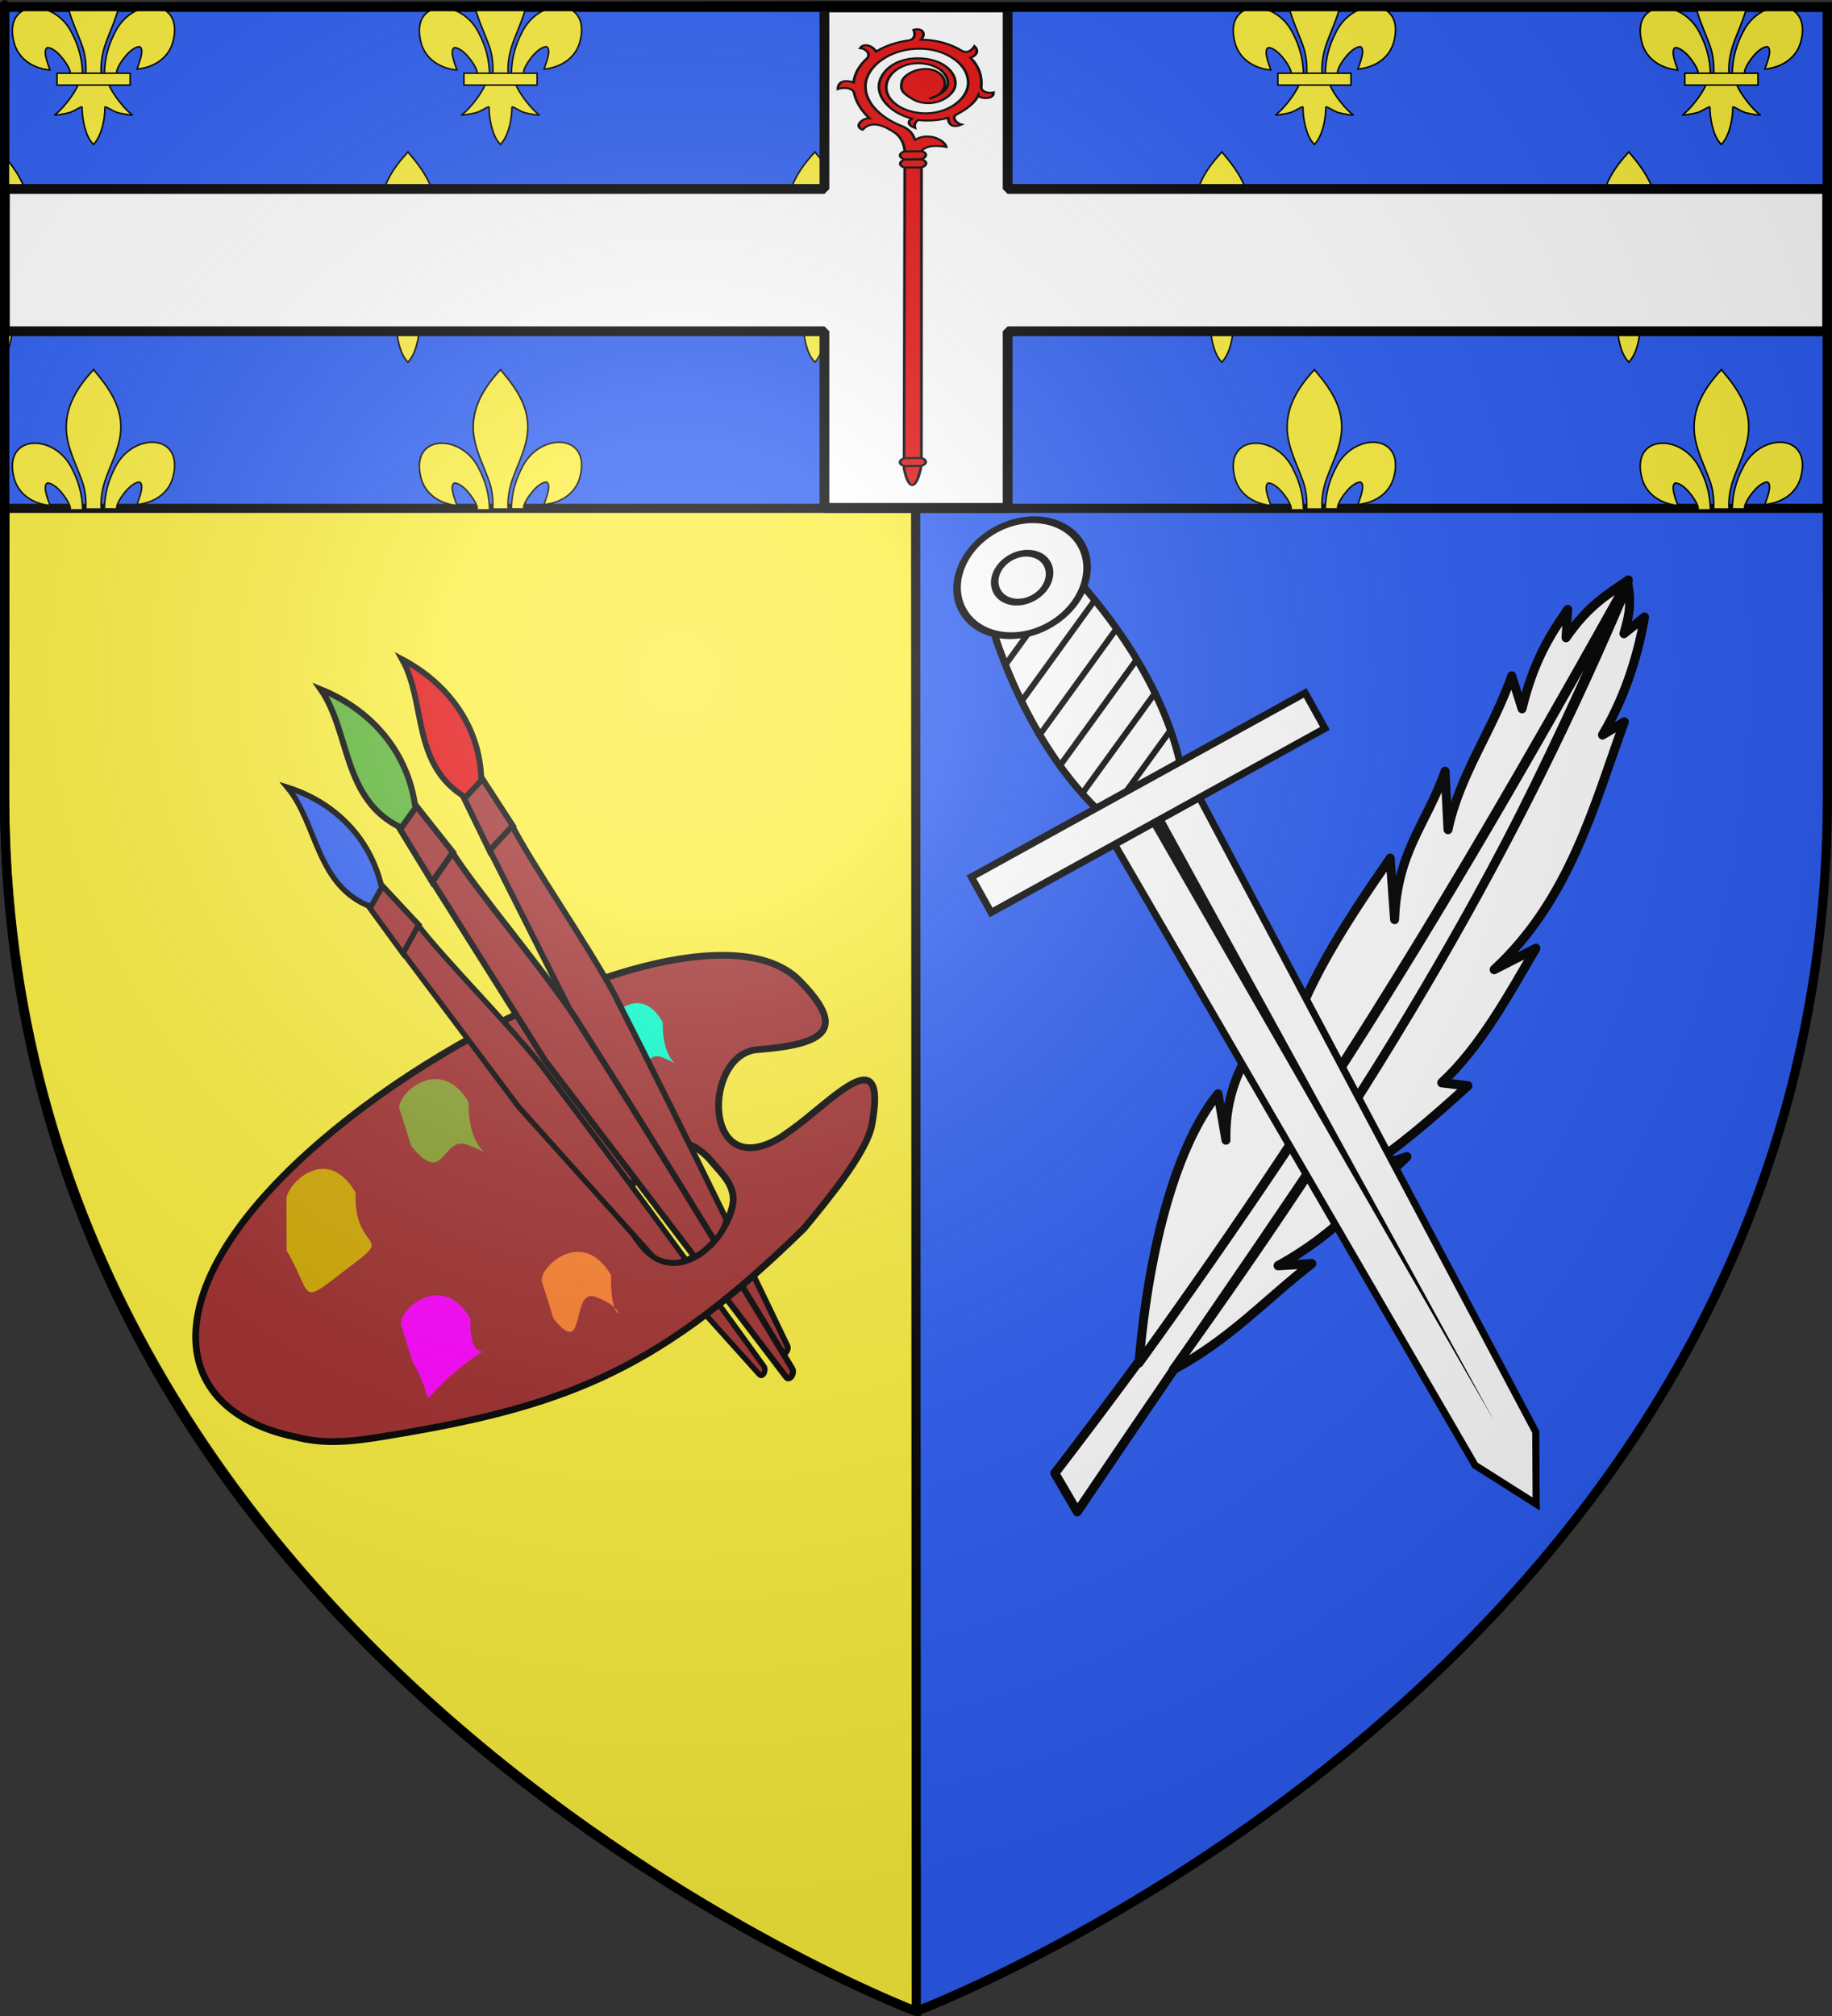 <?xml version="1.0" encoding="UTF-8" standalone="no"?>
<svg
   xmlns:dc="http://purl.org/dc/elements/1.1/"
   xmlns:cc="http://creativecommons.org/ns#"
   xmlns:rdf="http://www.w3.org/1999/02/22-rdf-syntax-ns#"
   xmlns:svg="http://www.w3.org/2000/svg"
   xmlns="http://www.w3.org/2000/svg"
   xmlns:xlink="http://www.w3.org/1999/xlink"
   xmlns:sodipodi="http://sodipodi.sourceforge.net/DTD/sodipodi-0.dtd"
   xmlns:inkscape="http://www.inkscape.org/namespaces/inkscape"
   height="660"
   width="600"
   version="1.0"
   id="svg2"
   sodipodi:version="0.32"
   inkscape:version="0.46"
   sodipodi:docname="brouillon.svg"
   sodipodi:docbase="C:\Users\Jany\Documents\aaaOuiqui\Blasons\Blasons autres"
   inkscape:export-filename="/Users/olivier/Desktop/Blason Rouge/Blason_Vide_3D.png"
   inkscape:export-xdpi="144"
   inkscape:export-ydpi="144"
   inkscape:output_extension="org.inkscape.output.svg.inkscape">
  <rect width="100%" height="100%" fill="#333333" stroke="none"/>
  <sodipodi:namedview
     inkscape:window-height="712"
     inkscape:window-width="1024"
     inkscape:pageshadow="2"
     inkscape:pageopacity="0.0"
     guidetolerance="10.0"
     gridtolerance="10.0"
     objecttolerance="10.0"
     borderopacity="1.0"
     bordercolor="#666666"
     pagecolor="#ffffff"
     id="base"
     showgrid="false"
     height="660px"
     inkscape:zoom="0.89095454"
     inkscape:cx="104.83925"
     inkscape:cy="378.26568"
     inkscape:window-x="-4"
     inkscape:window-y="-4"
     inkscape:current-layer="g3427"
     showguides="true"
     inkscape:guide-bbox="true" />
  <desc
     id="desc4">Flag of Canton of Valais (Wallis)</desc>
  <defs
     id="defs6">
    <inkscape:perspective
       sodipodi:type="inkscape:persp3d"
       inkscape:vp_x="0 : 330 : 1"
       inkscape:vp_y="0 : 1000 : 0"
       inkscape:vp_z="600 : 330 : 1"
       inkscape:persp3d-origin="300 : 220 : 1"
       id="perspective43" />
    <linearGradient
       id="linearGradient2893">
      <stop
         style="stop-color:white;stop-opacity:0.314;"
         offset="0"
         id="stop2895" />
      <stop
         id="stop2897"
         offset="0.19"
         style="stop-color:white;stop-opacity:0.251;" />
      <stop
         style="stop-color:#6b6b6b;stop-opacity:0.125;"
         offset="0.6"
         id="stop2901" />
      <stop
         style="stop-color:black;stop-opacity:0.125;"
         offset="1"
         id="stop2899" />
    </linearGradient>
    <radialGradient
       inkscape:collect="always"
       xlink:href="#linearGradient2893"
       id="radialGradient3163"
       gradientUnits="userSpaceOnUse"
       gradientTransform="matrix(1.353,0,0,1.349,-77.325,-84.446)"
       cx="221.445"
       cy="226.331"
       fx="221.445"
       fy="226.331"
       r="300" />
    <linearGradient
       gradientUnits="userSpaceOnUse"
       xlink:href="#linearGradient1732"
       id="linearGradient2433"
       y2="96.5"
       x2="180"
       y1="92.5"
       x1="171" />
    <linearGradient
       gradientTransform="translate(-1.428571e-5,-5.714286e-5)"
       gradientUnits="userSpaceOnUse"
       xlink:href="#linearGradient1732"
       id="linearGradient1561"
       y2="467.622"
       x2="124.137"
       y1="496.131"
       x1="94.281" />
    <linearGradient
       gradientTransform="translate(-1.428571e-5,-5.714286e-5)"
       gradientUnits="userSpaceOnUse"
       xlink:href="#linearGradient1732"
       id="linearGradient1559"
       y2="185.716"
       x2="296.929"
       y1="176.249"
       x1="270.496" />
    <linearGradient
       gradientTransform="translate(-1.428571e-5,-5.714286e-5)"
       gradientUnits="userSpaceOnUse"
       xlink:href="#linearGradient1732"
       id="linearGradient1557"
       y2="101.814"
       x2="193.021"
       y1="75.234"
       x1="179.583" />
    <linearGradient
       gradientTransform="translate(-1.428571e-5,-5.714286e-5)"
       gradientUnits="userSpaceOnUse"
       xlink:href="#linearGradient1732"
       id="linearGradient1555"
       y2="90.412"
       x2="137.605"
       y1="75.234"
       x1="112.239" />
    <linearGradient
       gradientTransform="translate(-1.428571e-5,-5.714286e-5)"
       gradientUnits="userSpaceOnUse"
       xlink:href="#linearGradient1732"
       id="linearGradient1553"
       y2="137.971"
       x2="124.361"
       y1="139.21"
       x1="87.547" />
    <linearGradient
       gradientTransform="translate(-1.428571e-5,-5.714286e-5)"
       gradientUnits="userSpaceOnUse"
       xlink:href="#linearGradient1732"
       id="linearGradient1551"
       y2="137.971"
       x2="157.2"
       y1="115.64"
       x1="124.585" />
    <linearGradient
       gradientTransform="translate(-1.428571e-5,-5.714286e-5)"
       gradientUnits="userSpaceOnUse"
       xlink:href="#linearGradient1732"
       id="linearGradient1549"
       y2="213.55"
       x2="211.83"
       y1="217.778"
       x1="177.338" />
    <linearGradient
       id="linearGradient1732">
      <stop
         id="stop1734"
         offset="0"
         style="stop-color:#ffffff;stop-opacity:1" />
      <stop
         id="stop1736"
         offset="1"
         style="stop-color:#ffffff;stop-opacity:1" />
    </linearGradient>
    <linearGradient
       gradientTransform="translate(75.923,47.102)"
       gradientUnits="userSpaceOnUse"
       xlink:href="#linearGradient1732"
       id="linearGradient1397"
       y2="48.303"
       x2="243.124"
       y1="51.421"
       x1="241.143" />
    <linearGradient
       gradientTransform="translate(-1.428571e-5,-5.714286e-5)"
       gradientUnits="userSpaceOnUse"
       xlink:href="#linearGradient1732"
       id="linearGradient1682"
       y2="546.905"
       x2="341.27"
       y1="571.111"
       x1="337.302" />
    <linearGradient
       gradientTransform="translate(-1.428571e-5,-5.714286e-5)"
       gradientUnits="userSpaceOnUse"
       xlink:href="#linearGradient1732"
       id="linearGradient1674"
       y2="547.595"
       x2="319.151"
       y1="566.746"
       x1="300" />
    <linearGradient
       gradientTransform="translate(-1.428571e-5,-5.714286e-5)"
       gradientUnits="userSpaceOnUse"
       xlink:href="#linearGradient1732"
       id="linearGradient1666"
       y2="534.603"
       x2="312.302"
       y1="534.206"
       x1="266.27" />
    <linearGradient
       gradientTransform="translate(-1.428571e-5,-5.714286e-5)"
       gradientUnits="userSpaceOnUse"
       xlink:href="#linearGradient1732"
       id="linearGradient1658"
       y2="513.175"
       x2="321.825"
       y1="493.73"
       x1="292.857" />
    <linearGradient
       gradientTransform="translate(-1.428571e-5,-5.714286e-5)"
       gradientUnits="userSpaceOnUse"
       xlink:href="#linearGradient1732"
       id="linearGradient1650"
       y2="458.413"
       x2="186.508"
       y1="491.746"
       x1="186.508" />
    <linearGradient
       gradientTransform="translate(-1.428571e-5,-5.714286e-5)"
       gradientUnits="userSpaceOnUse"
       xlink:href="#linearGradient1732"
       id="linearGradient1642"
       y2="454.048"
       x2="163.889"
       y1="488.968"
       x1="143.651" />
    <linearGradient
       gradientTransform="translate(-1.428571e-5,-5.714286e-5)"
       gradientUnits="userSpaceOnUse"
       xlink:href="#linearGradient1732"
       id="linearGradient1582"
       y2="242.341"
       x2="130.357"
       y1="225.278"
       x1="107.143" />
    <linearGradient
       gradientTransform="translate(-1.428571e-5,-5.714286e-5)"
       gradientUnits="userSpaceOnUse"
       xlink:href="#linearGradient1732"
       id="linearGradient1622"
       y2="415.357"
       x2="166.667"
       y1="395.317"
       x1="131.151" />
    <linearGradient
       gradientTransform="translate(-1.428571e-5,-5.714286e-5)"
       gradientUnits="userSpaceOnUse"
       xlink:href="#linearGradient1732"
       id="linearGradient1614"
       y2="294.722"
       x2="136.325"
       y1="312.778"
       x1="118.452" />
    <linearGradient
       gradientTransform="translate(-1.428571e-5,-5.714286e-5)"
       gradientUnits="userSpaceOnUse"
       xlink:href="#linearGradient1732"
       id="linearGradient1606"
       y2="280.635"
       x2="118.056"
       y1="297.103"
       x1="88.492" />
    <linearGradient
       gradientTransform="translate(-1.428571e-5,-5.714286e-5)"
       gradientUnits="userSpaceOnUse"
       xlink:href="#linearGradient1732"
       id="linearGradient1598"
       y2="257.619"
       x2="115.675"
       y1="260.595"
       x1="84.127" />
    <linearGradient
       gradientTransform="translate(-1.428571e-5,-5.714286e-5)"
       gradientUnits="userSpaceOnUse"
       xlink:href="#linearGradient1732"
       id="linearGradient1590"
       y2="258.413"
       x2="113.69"
       y1="264.167"
       x1="82.143" />
    <linearGradient
       gradientTransform="translate(-1.428571e-5,-5.714286e-5)"
       gradientUnits="userSpaceOnUse"
       xlink:href="#linearGradient1732"
       id="linearGradient1800"
       y2="166.385"
       x2="139.396"
       y1="191.963"
       x1="107.75" />
    <inkscape:perspective
       id="perspective35"
       inkscape:persp3d-origin="150 : 33.333333 : 1"
       inkscape:vp_z="300 : 50 : 1"
       inkscape:vp_y="0 : 1000 : 0"
       inkscape:vp_x="0 : 50 : 1"
       sodipodi:type="inkscape:persp3d" />
    <radialGradient
       r="300"
       fy="226.331"
       fx="221.445"
       cy="226.331"
       cx="221.445"
       gradientTransform="matrix(1.353,0,0,1.349,-77.629,-85.747)"
       gradientUnits="userSpaceOnUse"
       id="radialGradient3113"
       xlink:href="#linearGradient2893"
       inkscape:collect="always" />
    <radialGradient
       r="300"
       fy="218.901"
       fx="225.524"
       cy="218.901"
       cx="225.524"
       gradientTransform="matrix(0,1.386,-1.323,-5.741131e-8,-158.082,-109.541)"
       gradientUnits="userSpaceOnUse"
       id="radialGradient2871"
       xlink:href="#linearGradient2955"
       inkscape:collect="always" />
    <radialGradient
       r="300"
       fy="218.901"
       fx="225.524"
       cy="218.901"
       cx="225.524"
       gradientTransform="matrix(0,1.749,-1.593,-1.049767e-7,551.788,-191.29)"
       gradientUnits="userSpaceOnUse"
       id="radialGradient2865"
       xlink:href="#linearGradient2955"
       inkscape:collect="always" />
    <radialGradient
       r="300"
       fy="218.901"
       fx="225.524"
       cy="218.901"
       cx="225.524"
       gradientTransform="matrix(-4.167939e-4,2.183,-1.884,-3.599562e-4,615.597,-289.121)"
       gradientUnits="userSpaceOnUse"
       id="radialGradient1911"
       xlink:href="#linearGradient2955"
       inkscape:collect="always" />
    <clipPath
       id="clip">
      <path
         id="path10"
         d="M 0,-200 L 0,600 L 300,600 L 300,-200 L 0,-200 z " />
    </clipPath>
    <polygon
       points="0,-1 0.588,0.809 -0.951,-0.309 0.951,-0.309 -0.588,0.809 0,-1 "
       transform="scale(53,53)"
       id="star" />
    <radialGradient
       gradientUnits="userSpaceOnUse"
       gradientTransform="matrix(-4.167939e-4,2.183,-1.884,-3.599562e-4,615.597,-289.121)"
       r="300"
       fy="218.901"
       fx="225.524"
       cy="218.901"
       cx="225.524"
       id="radialGradient2961"
       xlink:href="#linearGradient2955"
       inkscape:collect="always" />
    <linearGradient
       id="linearGradient2955">
      <stop
         style="stop-color:#fd0000;stop-opacity:1;"
         offset="0"
         id="stop2867" />
      <stop
         id="stop2873"
         offset="0.5"
         style="stop-color:#e77275;stop-opacity:0.659;" />
      <stop
         id="stop2959"
         offset="1"
         style="stop-color:black;stop-opacity:0.323;" />
    </linearGradient>
    <linearGradient
       id="linearGradient2885">
      <stop
         style="stop-color:white;stop-opacity:1;"
         offset="0"
         id="stop2887" />
      <stop
         id="stop2891"
         offset="0.229"
         style="stop-color:white;stop-opacity:1;" />
      <stop
         style="stop-color:black;stop-opacity:1;"
         offset="1"
         id="stop2889" />
    </linearGradient>
    <linearGradient
       id="linearGradient3088">
      <stop
         id="stop3090"
         offset="0"
         style="stop-color:white;stop-opacity:0.314;" />
      <stop
         style="stop-color:white;stop-opacity:0.251;"
         offset="0.19"
         id="stop3092" />
      <stop
         id="stop3094"
         offset="0.6"
         style="stop-color:#6b6b6b;stop-opacity:0.125;" />
      <stop
         id="stop3096"
         offset="1"
         style="stop-color:black;stop-opacity:0.125;" />
    </linearGradient>
    <inkscape:perspective
       id="perspective66"
       inkscape:persp3d-origin="300 : 220 : 1"
       inkscape:vp_z="600 : 330 : 1"
       inkscape:vp_y="0 : 1000 : 0"
       inkscape:vp_x="0 : 330 : 1"
       sodipodi:type="inkscape:persp3d" />
    <radialGradient
       r="300"
       fy="226.331"
       fx="221.445"
       cy="226.331"
       cx="221.445"
       gradientTransform="matrix(1.353,0,0,1.349,-77.629,-85.747)"
       gradientUnits="userSpaceOnUse"
       id="radialGradient4240"
       xlink:href="#linearGradient2893"
       inkscape:collect="always" />
    <radialGradient
       r="300"
       fy="218.901"
       fx="225.524"
       cy="218.901"
       cx="225.524"
       gradientTransform="matrix(0,1.386,-1.323,-5.741131e-8,-158.082,-109.541)"
       gradientUnits="userSpaceOnUse"
       id="radialGradient4238"
       xlink:href="#linearGradient2955"
       inkscape:collect="always" />
    <radialGradient
       r="300"
       fy="218.901"
       fx="225.524"
       cy="218.901"
       cx="225.524"
       gradientTransform="matrix(0,1.749,-1.593,-1.049767e-7,551.788,-191.29)"
       gradientUnits="userSpaceOnUse"
       id="radialGradient4236"
       xlink:href="#linearGradient2955"
       inkscape:collect="always" />
    <radialGradient
       r="300"
       fy="218.901"
       fx="225.524"
       cy="218.901"
       cx="225.524"
       gradientTransform="matrix(-4.167939e-4,2.183,-1.884,-3.599562e-4,615.597,-289.121)"
       gradientUnits="userSpaceOnUse"
       id="radialGradient4234"
       xlink:href="#linearGradient2955"
       inkscape:collect="always" />
    <clipPath
       id="clipPath4230">
      <path
         id="path4232"
         d="M 0,-200 L 0,600 L 300,600 L 300,-200 L 0,-200 z " />
    </clipPath>
    <polygon
       points="0,-1 0.588,0.809 -0.951,-0.309 0.951,-0.309 -0.588,0.809 0,-1 "
       transform="scale(53,53)"
       id="polygon4228" />
    <radialGradient
       gradientUnits="userSpaceOnUse"
       gradientTransform="matrix(-4.167939e-4,2.183,-1.884,-3.599562e-4,615.597,-289.121)"
       r="300"
       fy="218.901"
       fx="225.524"
       cy="218.901"
       cx="225.524"
       id="radialGradient4226"
       xlink:href="#linearGradient2955"
       inkscape:collect="always" />
    <linearGradient
       id="linearGradient4218">
      <stop
         style="stop-color:#fd0000;stop-opacity:1;"
         offset="0"
         id="stop4220" />
      <stop
         id="stop4222"
         offset="0.5"
         style="stop-color:#e77275;stop-opacity:0.659;" />
      <stop
         id="stop4224"
         offset="1"
         style="stop-color:black;stop-opacity:0.323;" />
    </linearGradient>
    <linearGradient
       id="linearGradient4210">
      <stop
         style="stop-color:white;stop-opacity:1;"
         offset="0"
         id="stop4212" />
      <stop
         id="stop4214"
         offset="0.229"
         style="stop-color:white;stop-opacity:1;" />
      <stop
         style="stop-color:black;stop-opacity:1;"
         offset="1"
         id="stop4216" />
    </linearGradient>
    <linearGradient
       id="linearGradient4200">
      <stop
         id="stop4202"
         offset="0"
         style="stop-color:white;stop-opacity:0.314;" />
      <stop
         style="stop-color:white;stop-opacity:0.251;"
         offset="0.19"
         id="stop4204" />
      <stop
         id="stop4206"
         offset="0.6"
         style="stop-color:#6b6b6b;stop-opacity:0.125;" />
      <stop
         id="stop4208"
         offset="1"
         style="stop-color:black;stop-opacity:0.125;" />
    </linearGradient>
    <inkscape:perspective
       id="perspective216"
       inkscape:persp3d-origin="300 : 220 : 1"
       inkscape:vp_z="600 : 330 : 1"
       inkscape:vp_y="0 : 1000 : 0"
       inkscape:vp_x="0 : 330 : 1"
       sodipodi:type="inkscape:persp3d" />
    <inkscape:perspective
       id="perspective14"
       inkscape:persp3d-origin="372.04724 : 350.78739 : 1"
       inkscape:vp_z="744.09448 : 526.18109 : 1"
       inkscape:vp_y="0 : 1000 : 0"
       inkscape:vp_x="0 : 526.18109 : 1"
       sodipodi:type="inkscape:persp3d" />
    <linearGradient
       id="linearGradient3604">
      <stop
         id="stop3606"
         offset="0"
         style="stop-color:white;stop-opacity:0.314;" />
      <stop
         style="stop-color:white;stop-opacity:0.251;"
         offset="0.19"
         id="stop3608" />
      <stop
         id="stop3610"
         offset="0.6"
         style="stop-color:#6b6b6b;stop-opacity:0.125;" />
      <stop
         id="stop3612"
         offset="1"
         style="stop-color:black;stop-opacity:0.125;" />
    </linearGradient>
    <inkscape:perspective
       id="perspective3601"
       inkscape:persp3d-origin="300 : 220 : 1"
       inkscape:vp_z="600 : 330 : 1"
       inkscape:vp_y="0 : 1000 : 0"
       inkscape:vp_x="0 : 330 : 1"
       sodipodi:type="inkscape:persp3d" />
    <linearGradient
       id="linearGradient2129">
      <stop
         style="stop-color:white;stop-opacity:0.314;"
         offset="0"
         id="stop2131" />
      <stop
         id="stop2133"
         offset="0.19"
         style="stop-color:white;stop-opacity:0.251;" />
      <stop
         style="stop-color:#6b6b6b;stop-opacity:0.125;"
         offset="0.6"
         id="stop2135" />
      <stop
         style="stop-color:black;stop-opacity:0.125;"
         offset="1"
         id="stop2137" />
    </linearGradient>
    <linearGradient
       id="linearGradient2139">
      <stop
         id="stop2141"
         offset="0"
         style="stop-color:white;stop-opacity:1;" />
      <stop
         style="stop-color:white;stop-opacity:1;"
         offset="0.229"
         id="stop2143" />
      <stop
         id="stop2145"
         offset="1"
         style="stop-color:black;stop-opacity:1;" />
    </linearGradient>
    <linearGradient
       id="linearGradient2147">
      <stop
         id="stop2149"
         offset="0"
         style="stop-color:#fd0000;stop-opacity:1;" />
      <stop
         style="stop-color:#e77275;stop-opacity:0.659;"
         offset="0.5"
         id="stop2151" />
      <stop
         style="stop-color:black;stop-opacity:0.323;"
         offset="1"
         id="stop2153" />
    </linearGradient>
    <radialGradient
       inkscape:collect="always"
       xlink:href="#linearGradient2955"
       id="radialGradient2155"
       cx="225.524"
       cy="218.901"
       fx="225.524"
       fy="218.901"
       r="300"
       gradientTransform="matrix(-4.167939e-4,2.183,-1.884,-3.599562e-4,615.597,-289.121)"
       gradientUnits="userSpaceOnUse" />
    <polygon
       id="polygon2157"
       transform="scale(53,53)"
       points="0,-1 0.588,0.809 -0.951,-0.309 0.951,-0.309 -0.588,0.809 0,-1 " />
    <clipPath
       id="clipPath2159">
      <path
         d="M 0,-200 L 0,600 L 300,600 L 300,-200 L 0,-200 z "
         id="path2161" />
    </clipPath>
    <radialGradient
       inkscape:collect="always"
       xlink:href="#linearGradient2955"
       id="radialGradient2163"
       gradientUnits="userSpaceOnUse"
       gradientTransform="matrix(-4.167939e-4,2.183,-1.884,-3.599562e-4,615.597,-289.121)"
       cx="225.524"
       cy="218.901"
       fx="225.524"
       fy="218.901"
       r="300" />
    <radialGradient
       inkscape:collect="always"
       xlink:href="#linearGradient2955"
       id="radialGradient2165"
       gradientUnits="userSpaceOnUse"
       gradientTransform="matrix(0,1.749,-1.593,-1.049767e-7,551.788,-191.29)"
       cx="225.524"
       cy="218.901"
       fx="225.524"
       fy="218.901"
       r="300" />
    <radialGradient
       inkscape:collect="always"
       xlink:href="#linearGradient2955"
       id="radialGradient2167"
       gradientUnits="userSpaceOnUse"
       gradientTransform="matrix(0,1.386,-1.323,-5.741131e-8,-158.082,-109.541)"
       cx="225.524"
       cy="218.901"
       fx="225.524"
       fy="218.901"
       r="300" />
    <linearGradient
       id="linearGradient1949">
      <stop
         style="stop-color:white;stop-opacity:0.314;"
         offset="0"
         id="stop1951" />
      <stop
         id="stop1953"
         offset="0.19"
         style="stop-color:white;stop-opacity:0.251;" />
      <stop
         style="stop-color:#6b6b6b;stop-opacity:0.125;"
         offset="0.6"
         id="stop1955" />
      <stop
         style="stop-color:black;stop-opacity:0.125;"
         offset="1"
         id="stop1957" />
    </linearGradient>
    <linearGradient
       id="linearGradient1959">
      <stop
         id="stop1961"
         offset="0"
         style="stop-color:white;stop-opacity:1;" />
      <stop
         style="stop-color:white;stop-opacity:1;"
         offset="0.229"
         id="stop1963" />
      <stop
         id="stop1965"
         offset="1"
         style="stop-color:black;stop-opacity:1;" />
    </linearGradient>
    <linearGradient
       id="linearGradient1967">
      <stop
         id="stop1969"
         offset="0"
         style="stop-color:#fd0000;stop-opacity:1;" />
      <stop
         style="stop-color:#e77275;stop-opacity:0.659;"
         offset="0.5"
         id="stop1971" />
      <stop
         style="stop-color:black;stop-opacity:0.323;"
         offset="1"
         id="stop1973" />
    </linearGradient>
    <radialGradient
       inkscape:collect="always"
       xlink:href="#linearGradient2955"
       id="radialGradient1975"
       cx="225.524"
       cy="218.901"
       fx="225.524"
       fy="218.901"
       r="300"
       gradientTransform="matrix(-4.167939e-4,2.183,-1.884,-3.599562e-4,615.597,-289.121)"
       gradientUnits="userSpaceOnUse" />
    <polygon
       id="polygon1977"
       transform="scale(53,53)"
       points="0,-1 0.588,0.809 -0.951,-0.309 0.951,-0.309 -0.588,0.809 0,-1 " />
    <clipPath
       id="clipPath1979">
      <path
         d="M 0,-200 L 0,600 L 300,600 L 300,-200 L 0,-200 z "
         id="path1981" />
    </clipPath>
    <radialGradient
       inkscape:collect="always"
       xlink:href="#linearGradient2955"
       id="radialGradient1983"
       gradientUnits="userSpaceOnUse"
       gradientTransform="matrix(-4.167939e-4,2.183,-1.884,-3.599562e-4,615.597,-289.121)"
       cx="225.524"
       cy="218.901"
       fx="225.524"
       fy="218.901"
       r="300" />
    <radialGradient
       inkscape:collect="always"
       xlink:href="#linearGradient2955"
       id="radialGradient1985"
       gradientUnits="userSpaceOnUse"
       gradientTransform="matrix(0,1.749,-1.593,-1.049767e-7,551.788,-191.29)"
       cx="225.524"
       cy="218.901"
       fx="225.524"
       fy="218.901"
       r="300" />
    <radialGradient
       inkscape:collect="always"
       xlink:href="#linearGradient2955"
       id="radialGradient1987"
       gradientUnits="userSpaceOnUse"
       gradientTransform="matrix(0,1.386,-1.323,-5.741131e-8,-158.082,-109.541)"
       cx="225.524"
       cy="218.901"
       fx="225.524"
       fy="218.901"
       r="300" />
    <radialGradient
       r="300"
       fy="218.901"
       fx="225.524"
       cy="218.901"
       cx="225.524"
       gradientTransform="matrix(0,1.386,-1.323,-5.741131e-8,-158.082,-109.541)"
       gradientUnits="userSpaceOnUse"
       id="radialGradient3836"
       xlink:href="#linearGradient2955"
       inkscape:collect="always" />
    <radialGradient
       r="300"
       fy="218.901"
       fx="225.524"
       cy="218.901"
       cx="225.524"
       gradientTransform="matrix(0,1.749,-1.593,-1.049767e-7,551.788,-191.29)"
       gradientUnits="userSpaceOnUse"
       id="radialGradient3834"
       xlink:href="#linearGradient2955"
       inkscape:collect="always" />
    <radialGradient
       r="300"
       fy="218.901"
       fx="225.524"
       cy="218.901"
       cx="225.524"
       gradientTransform="matrix(-4.167939e-4,2.183,-1.884,-3.599562e-4,615.597,-289.121)"
       gradientUnits="userSpaceOnUse"
       id="radialGradient3832"
       xlink:href="#linearGradient2955"
       inkscape:collect="always" />
    <clipPath
       id="clipPath3828">
      <path
         id="path3830"
         d="M 0,-200 L 0,600 L 300,600 L 300,-200 L 0,-200 z " />
    </clipPath>
    <polygon
       points="0,-1 0.588,0.809 -0.951,-0.309 0.951,-0.309 -0.588,0.809 0,-1 "
       transform="scale(53,53)"
       id="polygon3826" />
    <radialGradient
       gradientUnits="userSpaceOnUse"
       gradientTransform="matrix(-4.167939e-4,2.183,-1.884,-3.599562e-4,615.597,-289.121)"
       r="300"
       fy="218.901"
       fx="225.524"
       cy="218.901"
       cx="225.524"
       id="radialGradient3824"
       xlink:href="#linearGradient2955"
       inkscape:collect="always" />
    <linearGradient
       id="linearGradient3816">
      <stop
         style="stop-color:#fd0000;stop-opacity:1;"
         offset="0"
         id="stop3818" />
      <stop
         id="stop3820"
         offset="0.5"
         style="stop-color:#e77275;stop-opacity:0.659;" />
      <stop
         id="stop3822"
         offset="1"
         style="stop-color:black;stop-opacity:0.323;" />
    </linearGradient>
    <linearGradient
       id="linearGradient3808">
      <stop
         style="stop-color:white;stop-opacity:1;"
         offset="0"
         id="stop3810" />
      <stop
         id="stop3812"
         offset="0.229"
         style="stop-color:white;stop-opacity:1;" />
      <stop
         style="stop-color:black;stop-opacity:1;"
         offset="1"
         id="stop3814" />
    </linearGradient>
    <linearGradient
       id="linearGradient3798">
      <stop
         id="stop3800"
         offset="0"
         style="stop-color:white;stop-opacity:0.314;" />
      <stop
         style="stop-color:white;stop-opacity:0.251;"
         offset="0.19"
         id="stop3802" />
      <stop
         id="stop3804"
         offset="0.6"
         style="stop-color:#6b6b6b;stop-opacity:0.125;" />
      <stop
         id="stop3806"
         offset="1"
         style="stop-color:black;stop-opacity:0.125;" />
    </linearGradient>
    <inkscape:perspective
       id="perspective3795"
       inkscape:persp3d-origin="300 : 220 : 1"
       inkscape:vp_z="600 : 330 : 1"
       inkscape:vp_y="0 : 1000 : 0"
       inkscape:vp_x="0 : 330 : 1"
       sodipodi:type="inkscape:persp3d" />
  </defs>
  <g
     inkscape:groupmode="layer"
     id="layer3"
     inkscape:label="Fond écu"
     style="display:inline"
     sodipodi:insensitive="true">
    <g
       transform="matrix(-0.314,-0.323,0.323,-0.314,1203.661,758.817)"
       id="g6217"
       style="stroke-width:7.143;stroke-miterlimit:4;stroke-dasharray:none">
      <g
         id="g2491" />
    </g>
    <g
       id="g3878">
      <g
         style="opacity:1;display:inline"
         inkscape:label="Fond écu"
         id="g3880">
        <path
           sodipodi:nodetypes="cccccc"
           d="M 300,658.5 C 300,658.5 598.5,546.18 598.5,260.728 C 598.5,-24.723 598.5,2.176 598.5,2.176 L 1.5,2.176 L 1.5,260.728 C 1.5,546.18 300,658.5 300,658.5 z"
           style="fill:#2b5df2;fill-opacity:1;fill-rule:evenodd;stroke:none;stroke-width:1px;stroke-linecap:butt;stroke-linejoin:miter;stroke-opacity:1"
           id="path2855" />
      </g>
      <g
         inkscape:label="Meubles"
         id="g3883" />
      <g
         inkscape:label="Reflet final"
         id="g3885" />
      <g
         inkscape:label="Contour final"
         id="g3887" />
    </g>
    <g
       style="fill:#fcef3c;stroke:#000000;stroke-width:3;stroke-miterlimit:4;stroke-dasharray:none;display:inline"
       id="g3614"
       transform="translate(-19.131,-1.029)">
      <g
         style="opacity:1;fill:#fcef3c;stroke:#000000;stroke-width:3;stroke-miterlimit:4;stroke-dasharray:none;display:inline"
         inkscape:label="Fond écu"
         id="g3616" />
      <g
         style="fill:#fcef3c;stroke:#000000;stroke-width:3;stroke-miterlimit:4;stroke-dasharray:none;display:inline"
         inkscape:label="Demi-Azur"
         id="layer6">
        <path
           sodipodi:nodetypes="ccccc"
           id="path3332"
           d="M 319.228,659.529 L 318.939,2.877 L 21.028,3.274 L 20.631,260.635 C 20.631,546.086 319.228,659.529 319.228,659.529 z"
           style="opacity:1;fill:#fcef3c;fill-opacity:1;fill-rule:evenodd;stroke:#000000;stroke-width:3;stroke-linecap:butt;stroke-linejoin:miter;stroke-miterlimit:4;stroke-dasharray:none;stroke-opacity:1;display:inline" />
      </g>
      <g
         style="fill:#fcef3c;stroke:#000000;stroke-width:3;stroke-miterlimit:4;stroke-dasharray:none;display:inline"
         inkscape:label="Meubles"
         id="g3620" />
      <g
         style="fill:#fcef3c;stroke:#000000;stroke-width:3;stroke-miterlimit:4;stroke-dasharray:none;display:inline"
         inkscape:label="Reflet final"
         id="g3622" />
      <g
         inkscape:label="Contour final"
         id="g3624"
         style="fill:#fcef3c;stroke:#000000;stroke-width:3;stroke-miterlimit:4;stroke-dasharray:none" />
    </g>
  </g>
  <g
     inkscape:groupmode="layer"
     id="layer4"
     inkscape:label="Meubles"
     style="display:inline">
    <g
       style="stroke:#000000;stroke-width:2.004;stroke-miterlimit:4;stroke-dasharray:none;display:inline"
       transform="matrix(0.581,-1.4,1.351,0.602,-84.53,471.542)"
       id="g2063">
      <path
         style="opacity:1;fill:#ffffff;fill-opacity:1;fill-rule:evenodd;stroke:#000000;stroke-width:2.004;stroke-linecap:butt;stroke-linejoin:round;stroke-miterlimit:4;stroke-dasharray:none;stroke-opacity:1"
         d="M 109.007,271.398 L 103.395,279.255 C 210.259,301.339 238.978,311.498 334.608,312.926 C 247.119,302.683 185.993,292.384 109.007,271.398 z"
         id="path3759"
         sodipodi:nodetypes="cccc" />
      <path
         style="opacity:1;fill:#ffffff;fill-opacity:1;fill-rule:evenodd;stroke:#000000;stroke-width:2.004;stroke-linecap:butt;stroke-linejoin:round;stroke-miterlimit:4;stroke-dasharray:none;stroke-opacity:1"
         d="M 138.189,279.255 C 210.908,296.89 273.309,305.545 335.73,312.926 C 331.203,310.036 327.462,306.95 318.894,305.07 L 324.574,303.029 C 318.191,301.614 311.543,300.398 301.004,302.099 L 306.548,297.213 C 293.734,297.898 282.603,294.935 270.631,297.213 L 281.855,291.669 C 269.615,292.34 261.969,288.64 248.183,293.914 L 259.88,287.817 C 241.474,283.741 226.861,281.277 213.457,282.882 C 219.218,278.323 219.281,280.483 226.577,278.413 C 214.394,277.181 203.988,271.658 189.819,278.132 L 198.237,272.588 C 185.028,268.587 162.999,271.094 138.189,279.255 z"
         id="path4646"
         sodipodi:nodetypes="ccccccccccccccc" />
      <path
         style="opacity:1;fill:#ffffff;fill-opacity:1;fill-rule:evenodd;stroke:#000000;stroke-width:2.004;stroke-linecap:butt;stroke-linejoin:round;stroke-miterlimit:4;stroke-dasharray:none;stroke-opacity:1"
         d="M 139.873,286.831 C 150.722,295.849 162.133,299.907 172.983,306.192 L 169.616,299.458 C 181.705,309.174 191.721,311.633 202.446,316.574 L 195.431,308.437 C 203.753,314.24 212.749,318.696 221.807,323.028 L 220.124,317.416 C 230.599,322.314 243.6,323.673 254.918,325.273 L 247.061,318.538 C 267.519,328.078 288.437,324.999 307.389,324.15 L 302.9,320.783 C 313.376,322.354 323.29,320.94 329.837,319.38 L 324.787,316.574 C 328.012,316.16 330.687,315.975 334.888,313.207 C 273.562,312.837 216.154,304.979 139.873,286.831 z"
         id="path4648"
         sodipodi:nodetypes="ccccccccccccccc" />
    </g>
    <g
       transform="translate(-82.792,-121.351)"
       id="g11766">
      <path
         d="M 427.978,303.065 C 446.832,321.752 464.474,347.183 469.657,373.052 C 474.988,399.664 463.211,406.16 443.415,387.528 C 424.174,369.418 410.952,341.543 404.71,315.901 L 427.978,303.065 z"
         style="fill:#ffffff;fill-opacity:1;fill-rule:nonzero;stroke:#000000;stroke-width:2.323;stroke-miterlimit:4;stroke-dasharray:none;stroke-opacity:1"
         id="rect4549" />
      <path
         d="M 473.302,378.086 L 445.345,393.508 L 565.906,601.065 L 585.906,613.723 L 585.763,590.111 L 473.302,378.086 z"
         style="fill:#ffffff;fill-opacity:1;fill-rule:nonzero;stroke:#000000;stroke-width:2.323;stroke-miterlimit:4;stroke-dasharray:none;stroke-opacity:1"
         id="rect2770" />
      <path
         d="M 462.4,386.573 L 572.217,586.685 L 458.35,388.807 L 462.4,386.573 z"
         style="fill:#000000;fill-opacity:1;fill-rule:evenodd;stroke:none;stroke-width:4;stroke-linecap:butt;stroke-linejoin:miter;stroke-miterlimit:4;stroke-dasharray:none;stroke-opacity:1"
         id="path2773" />
      <path
         d="M 446.035,389.868 L 466.54,361.527 C 466.288,360.781 466.035,360.041 465.765,359.298 L 444.562,388.546 C 445.063,389.001 445.545,389.446 446.035,389.868 z M 437.896,381.871 L 461.561,349.23 C 461.247,348.568 460.916,347.918 460.589,347.259 L 436.569,380.369 C 437.006,380.87 437.451,381.38 437.896,381.871 z M 430.541,372.846 L 455.636,338.175 C 455.275,337.564 454.926,336.945 454.555,336.338 L 429.337,371.177 C 429.735,371.738 430.135,372.293 430.541,372.846 z M 423.856,362.806 L 449.061,328 C 448.667,327.438 448.281,326.874 447.88,326.318 L 422.796,361.008 C 423.148,361.61 423.496,362.21 423.856,362.806 z M 417.867,351.911 L 441.978,318.576 C 441.561,318.058 441.144,317.547 440.722,317.035 L 416.884,349.92 C 417.205,350.586 417.537,351.249 417.867,351.911 z M 412.52,340.064 L 434.451,309.795 C 434.002,309.303 433.54,308.823 433.087,308.338 L 411.685,337.894 C 411.966,338.616 412.229,339.344 412.52,340.064 z M 407.912,327.216 L 423.678,305.436 L 419.667,307.649 L 407.165,324.872 C 407.401,325.653 407.664,326.434 407.912,327.216 z"
         style="fill:#000000;fill-opacity:1;fill-rule:nonzero;stroke:none;stroke-width:2;stroke-miterlimit:4;stroke-dasharray:none;stroke-opacity:1;display:inline"
         id="path5562" />
      <rect
         width="124.789"
         height="13.295"
         x="-276.638"
         y="551.273"
         transform="matrix(-0.876,0.483,0.486,0.874,0,0)"
         style="fill:#ffffff;fill-opacity:1;fill-rule:nonzero;stroke:#000000;stroke-width:2.323;stroke-miterlimit:4;stroke-dasharray:none;stroke-opacity:1"
         id="rect1882" />
      <g
         transform="matrix(-0.675,0.372,0.302,0.544,530.752,85.312)"
         style="fill:#ffffff;fill-opacity:1;stroke:#000000;stroke-width:3.355;stroke-miterlimit:4;stroke-dasharray:none;stroke-opacity:1"
         id="g5445">
        <path
           d="M 317.693,37.924 C 317.699,53.828 304.808,66.724 288.904,66.724 C 273,66.724 260.108,53.828 260.114,37.924 C 260.108,22.02 273,9.124 288.904,9.124 C 304.808,9.124 317.699,22.02 317.693,37.924 L 317.693,37.924 z"
           transform="translate(-18.662,191.199)"
           style="fill:#ffffff;fill-opacity:1;fill-rule:nonzero;stroke:#000000;stroke-width:3.355;stroke-miterlimit:4;stroke-dasharray:none;stroke-opacity:1"
           id="path5443" />
        <path
           d="M 161.624,35.904 C 161.627,43.717 155.295,50.052 147.482,50.052 C 139.67,50.052 133.337,43.717 133.34,35.904 C 133.337,28.092 139.67,21.757 147.482,21.757 C 155.295,21.757 161.627,28.092 161.624,35.904 L 161.624,35.904 z"
           transform="matrix(0.859,0,0,0.859,143.525,198.275)"
           style="fill:#ffffff;fill-opacity:1;fill-rule:nonzero;stroke:#000000;stroke-width:3.905;stroke-miterlimit:4;stroke-dasharray:none;stroke-opacity:1"
           id="path5441" />
      </g>
    </g>
    <g
       id="g4242"
       transform="translate(0,0.27)">
      <g
         style="display:inline"
         inkscape:label="Fond écu"
         id="g4244">
        <path
           id="rect3182"
           d="M 1.5,2.156 L 1.5,166.156 L 598.5,166.156 C 598.5,101.235 598.5,2.156 598.5,2.156 L 1.5,2.156 z"
           style="opacity:1;fill:#2b5df2;fill-opacity:1;stroke:#000000;stroke-width:3;stroke-miterlimit:4;stroke-dasharray:none;stroke-opacity:1" />
        <g
           style="fill:#ffffff;fill-opacity:1;stroke:#000000;stroke-width:1.818;stroke-miterlimit:4;stroke-dasharray:none;stroke-opacity:1"
           transform="matrix(0.385,0,0,0.385,266.651,-301.103)"
           id="g6345" />
        <path
           sodipodi:nodetypes="ccscscc"
           id="path4286"
           style="fill:#fcef3c;fill-opacity:1;fill-rule:evenodd;stroke:#000000;stroke-width:0.511;stroke-linecap:butt;stroke-linejoin:miter;stroke-miterlimit:4;stroke-dasharray:none;stroke-opacity:1;display:inline"
           d="M 567.344,23.538 C 567.451,18.869 568.606,14.528 570.757,10.415 C 576.389,-1.432 593.59,-1.149 589.798,13.341 C 588.401,18.68 583.654,21.818 578.016,22.356 C 578.423,20.95 580.661,15.976 578.854,15.003 C 575.964,15.112 572.376,20.106 571.513,22.488 C 571.389,22.829 571.423,23.225 571.284,23.561" />
        <path
           sodipodi:nodetypes="ccscscc"
           id="path4292"
           style="fill:#fcef3c;fill-opacity:1;fill-rule:evenodd;stroke:#000000;stroke-width:0.511;stroke-linecap:butt;stroke-linejoin:miter;stroke-miterlimit:4;stroke-dasharray:none;stroke-opacity:1"
           d="M 560.18,23.847 C 560.073,19.177 558.918,14.837 556.767,10.724 C 551.135,-1.124 533.934,-0.841 537.726,13.649 C 539.123,18.989 543.87,22.127 549.508,22.665 C 549.101,21.258 546.863,16.285 548.67,15.312 C 551.56,15.421 555.148,20.415 556.011,22.796 C 556.135,23.138 556.101,23.533 556.24,23.87" />
        <path
           id="path4294"
           d="M 555.5,2.188 C 556.557,6.546 558.602,10.661 560.094,14.906 C 561.107,17.798 561.37,20.804 561.25,23.844 L 566.281,23.844 C 566.04,20.782 566.573,17.829 567.438,14.906 C 568.859,10.634 570.948,6.546 572.031,2.188 L 555.5,2.188 z"
           style="fill:#fcef3c;fill-opacity:1;fill-rule:nonzero;stroke:#000000;stroke-width:0.511;stroke-linecap:butt;stroke-linejoin:miter;stroke-miterlimit:4;stroke-dasharray:none;stroke-opacity:1" />
        <path
           sodipodi:nodetypes="cssscccssscc"
           id="path4296"
           style="fill:#fcef3c;fill-opacity:1;fill-rule:evenodd;stroke:#000000;stroke-width:0.511;stroke-linecap:butt;stroke-linejoin:miter;stroke-miterlimit:4;stroke-dasharray:none;stroke-opacity:1"
           d="M 558.735,27.392 C 557.682,30.341 553.392,35.743 551.113,37.282 C 550.522,37.682 553.938,37.052 555.468,36.717 C 557.474,36.277 560.082,34.14 560.021,34.894 C 560.015,38.349 560.986,44.114 563.519,46.763 L 563.758,47.018 L 564.006,46.763 C 566.537,43.811 567.491,38.62 567.504,34.894 C 567.443,34.14 570.051,36.277 572.057,36.717 C 573.587,37.052 577.003,37.682 576.412,37.282 C 574.133,35.743 569.845,30.341 568.792,27.392 L 558.735,27.392 z" />
        <rect
           id="rect4298"
           style="fill:#fcef3c;fill-opacity:1;stroke:#000000;stroke-width:0.511;stroke-miterlimit:4;stroke-dasharray:none;stroke-opacity:1"
           y="23.697"
           x="551.801"
           height="3.882"
           width="23.96" />
        <path
           sodipodi:nodetypes="ccscscc"
           id="path2000"
           style="fill:#fcef3c;fill-opacity:1;fill-rule:evenodd;stroke:#000000;stroke-width:0.511;stroke-linecap:butt;stroke-linejoin:miter;stroke-miterlimit:4;stroke-dasharray:none;stroke-opacity:1;display:inline"
           d="M 434.06,23.538 C 434.167,18.869 435.322,14.528 437.473,10.415 C 443.105,-1.432 460.306,-1.149 456.514,13.341 C 455.117,18.68 450.37,21.818 444.732,22.356 C 445.139,20.95 447.377,15.976 445.57,15.003 C 442.68,15.112 439.092,20.106 438.229,22.488 C 438.105,22.829 438.139,23.225 438,23.561" />
        <path
           sodipodi:nodetypes="ccscscc"
           id="path2006"
           style="fill:#fcef3c;fill-opacity:1;fill-rule:evenodd;stroke:#000000;stroke-width:0.511;stroke-linecap:butt;stroke-linejoin:miter;stroke-miterlimit:4;stroke-dasharray:none;stroke-opacity:1"
           d="M 426.896,23.847 C 426.789,19.177 425.634,14.837 423.483,10.724 C 417.851,-1.124 400.65,-0.841 404.442,13.649 C 405.839,18.989 410.586,22.127 416.224,22.665 C 415.817,21.258 413.579,16.285 415.386,15.312 C 418.276,15.421 421.864,20.415 422.727,22.796 C 422.851,23.138 422.817,23.533 422.956,23.87" />
        <path
           id="path2008"
           d="M 422.219,2.188 C 423.276,6.546 425.321,10.661 426.812,14.906 C 427.825,17.798 428.089,20.804 427.969,23.844 L 433,23.844 C 432.759,20.782 433.291,17.829 434.156,14.906 C 435.578,10.634 437.667,6.546 438.75,2.188 L 422.219,2.188 z"
           style="fill:#fcef3c;fill-opacity:1;fill-rule:nonzero;stroke:#000000;stroke-width:0.511;stroke-linecap:butt;stroke-linejoin:miter;stroke-miterlimit:4;stroke-dasharray:none;stroke-opacity:1" />
        <path
           sodipodi:nodetypes="cssscccssscc"
           id="path2010"
           style="fill:#fcef3c;fill-opacity:1;fill-rule:evenodd;stroke:#000000;stroke-width:0.511;stroke-linecap:butt;stroke-linejoin:miter;stroke-miterlimit:4;stroke-dasharray:none;stroke-opacity:1"
           d="M 425.451,27.392 C 424.398,30.341 420.108,35.743 417.829,37.282 C 417.238,37.682 420.654,37.052 422.184,36.717 C 424.19,36.277 426.798,34.14 426.737,34.894 C 426.731,38.349 427.702,44.114 430.235,46.763 L 430.474,47.018 L 430.722,46.763 C 433.253,43.811 434.207,38.62 434.22,34.894 C 434.159,34.14 436.767,36.277 438.773,36.717 C 440.303,37.052 443.719,37.682 443.128,37.282 C 440.849,35.743 436.561,30.341 435.508,27.392 L 425.451,27.392 z" />
        <rect
           id="rect2012"
           style="fill:#fcef3c;fill-opacity:1;stroke:#000000;stroke-width:0.511;stroke-miterlimit:4;stroke-dasharray:none;stroke-opacity:1"
           y="23.697"
           x="418.517"
           height="3.882"
           width="23.96" />
        <path
           sodipodi:nodetypes="ccscscc"
           id="path2032"
           style="fill:#fcef3c;fill-opacity:1;fill-rule:evenodd;stroke:#000000;stroke-width:0.511;stroke-linecap:butt;stroke-linejoin:miter;stroke-miterlimit:4;stroke-dasharray:none;stroke-opacity:1;display:inline"
           d="M 300.776,23.538 C 300.883,18.869 302.038,14.528 304.189,10.415 C 309.821,-1.432 327.022,-1.149 323.23,13.341 C 321.833,18.68 317.086,21.818 311.448,22.356 C 311.855,20.95 314.093,15.976 312.286,15.003 C 309.396,15.112 305.808,20.106 304.945,22.488 C 304.821,22.829 304.855,23.225 304.716,23.561" />
        <path
           sodipodi:nodetypes="ccscscc"
           id="path2038"
           style="fill:#fcef3c;fill-opacity:1;fill-rule:evenodd;stroke:#000000;stroke-width:0.511;stroke-linecap:butt;stroke-linejoin:miter;stroke-miterlimit:4;stroke-dasharray:none;stroke-opacity:1"
           d="M 293.612,23.847 C 293.505,19.177 292.35,14.837 290.199,10.724 C 284.567,-1.124 267.366,-0.841 271.158,13.649 C 272.555,18.989 277.302,22.127 282.94,22.665 C 282.533,21.258 280.295,16.285 282.102,15.312 C 284.992,15.421 288.58,20.415 289.443,22.796 C 289.567,23.138 289.533,23.533 289.672,23.87" />
        <path
           id="path2040"
           d="M 288.906,2.188 C 289.963,6.547 292.039,10.66 293.531,14.906 C 294.544,17.798 294.807,20.804 294.688,23.844 L 299.719,23.844 C 299.478,20.782 300.01,17.829 300.875,14.906 C 302.297,10.634 304.385,6.546 305.469,2.188 L 288.906,2.188 z"
           style="fill:#fcef3c;fill-opacity:1;fill-rule:nonzero;stroke:#000000;stroke-width:0.511;stroke-linecap:butt;stroke-linejoin:miter;stroke-miterlimit:4;stroke-dasharray:none;stroke-opacity:1" />
        <path
           sodipodi:nodetypes="cssscccssscc"
           id="path2042"
           style="fill:#fcef3c;fill-opacity:1;fill-rule:evenodd;stroke:#000000;stroke-width:0.511;stroke-linecap:butt;stroke-linejoin:miter;stroke-miterlimit:4;stroke-dasharray:none;stroke-opacity:1"
           d="M 292.167,27.392 C 291.114,30.341 286.824,35.743 284.545,37.282 C 283.954,37.682 287.37,37.052 288.9,36.717 C 290.906,36.277 293.514,34.14 293.453,34.894 C 293.447,38.349 294.418,44.114 296.951,46.763 L 297.19,47.018 L 297.438,46.763 C 299.969,43.811 300.923,38.62 300.936,34.894 C 300.875,34.14 303.483,36.277 305.489,36.717 C 307.019,37.052 310.435,37.682 309.844,37.282 C 307.565,35.743 303.277,30.341 302.224,27.392 L 292.167,27.392 z" />
        <rect
           id="rect2044"
           style="fill:#fcef3c;fill-opacity:1;stroke:#000000;stroke-width:0.511;stroke-miterlimit:4;stroke-dasharray:none;stroke-opacity:1"
           y="23.697"
           x="285.233"
           height="3.882"
           width="23.96" />
        <path
           sodipodi:nodetypes="ccscscc"
           id="path2064"
           style="fill:#fcef3c;fill-opacity:1;fill-rule:evenodd;stroke:#000000;stroke-width:0.511;stroke-linecap:butt;stroke-linejoin:miter;stroke-miterlimit:4;stroke-dasharray:none;stroke-opacity:1;display:inline"
           d="M 167.492,23.538 C 167.599,18.869 168.754,14.528 170.905,10.415 C 176.537,-1.432 193.738,-1.149 189.946,13.341 C 188.549,18.68 183.802,21.818 178.164,22.356 C 178.571,20.95 180.809,15.976 179.002,15.003 C 176.112,15.112 172.524,20.106 171.661,22.488 C 171.537,22.829 171.571,23.225 171.432,23.561" />
        <path
           sodipodi:nodetypes="ccscscc"
           id="path2070"
           style="fill:#fcef3c;fill-opacity:1;fill-rule:evenodd;stroke:#000000;stroke-width:0.511;stroke-linecap:butt;stroke-linejoin:miter;stroke-miterlimit:4;stroke-dasharray:none;stroke-opacity:1"
           d="M 160.328,23.847 C 160.221,19.177 159.066,14.837 156.915,10.724 C 151.283,-1.124 134.082,-0.841 137.874,13.649 C 139.271,18.989 144.018,22.127 149.656,22.665 C 149.249,21.258 147.011,16.285 148.818,15.312 C 151.708,15.421 155.296,20.415 156.159,22.796 C 156.283,23.138 156.249,23.533 156.388,23.87" />
        <path
           id="path2072"
           d="M 155.625,2.188 C 156.682,6.547 158.758,10.66 160.25,14.906 C 161.263,17.798 161.526,20.804 161.406,23.844 L 166.438,23.844 C 166.197,20.782 166.729,17.829 167.594,14.906 C 169.015,10.634 171.104,6.546 172.188,2.188 L 155.625,2.188 z"
           style="fill:#fcef3c;fill-opacity:1;fill-rule:nonzero;stroke:#000000;stroke-width:0.511;stroke-linecap:butt;stroke-linejoin:miter;stroke-miterlimit:4;stroke-dasharray:none;stroke-opacity:1" />
        <path
           sodipodi:nodetypes="cssscccssscc"
           id="path2074"
           style="fill:#fcef3c;fill-opacity:1;fill-rule:evenodd;stroke:#000000;stroke-width:0.511;stroke-linecap:butt;stroke-linejoin:miter;stroke-miterlimit:4;stroke-dasharray:none;stroke-opacity:1"
           d="M 158.883,27.392 C 157.83,30.341 153.54,35.743 151.261,37.282 C 150.67,37.682 154.086,37.052 155.616,36.717 C 157.622,36.277 160.23,34.14 160.169,34.894 C 160.163,38.349 161.134,44.114 163.667,46.763 L 163.906,47.018 L 164.154,46.763 C 166.685,43.811 167.639,38.62 167.652,34.894 C 167.591,34.14 170.199,36.277 172.205,36.717 C 173.735,37.052 177.151,37.682 176.56,37.282 C 174.281,35.743 169.993,30.341 168.94,27.392 L 158.883,27.392 z" />
        <rect
           id="rect2076"
           style="fill:#fcef3c;fill-opacity:1;stroke:#000000;stroke-width:0.511;stroke-miterlimit:4;stroke-dasharray:none;stroke-opacity:1"
           y="23.697"
           x="151.949"
           height="3.882"
           width="23.96" />
        <g
           id="g7832">
          <path
             d="M 34.208,23.538 C 34.315,18.869 35.47,14.528 37.621,10.415 C 43.253,-1.432 60.454,-1.149 56.662,13.341 C 55.265,18.68 50.518,21.818 44.88,22.356 C 45.287,20.95 47.525,15.976 45.718,15.003 C 42.828,15.112 39.24,20.106 38.377,22.488 C 38.253,22.829 38.287,23.225 38.148,23.561"
             style="fill:#fcef3c;fill-opacity:1;fill-rule:evenodd;stroke:#000000;stroke-width:0.511;stroke-linecap:butt;stroke-linejoin:miter;stroke-miterlimit:4;stroke-dasharray:none;stroke-opacity:1;display:inline"
             id="path2096"
             sodipodi:nodetypes="ccscscc" />
          <path
             d="M 27.044,23.847 C 26.937,19.177 25.782,14.837 23.631,10.724 C 17.999,-1.124 0.798,-0.841 4.59,13.649 C 5.987,18.989 10.734,22.127 16.372,22.665 C 15.965,21.258 13.727,16.285 15.534,15.312 C 18.424,15.421 22.012,20.415 22.875,22.796 C 22.999,23.138 22.965,23.533 23.104,23.87"
             style="fill:#fcef3c;fill-opacity:1;fill-rule:evenodd;stroke:#000000;stroke-width:0.511;stroke-linecap:butt;stroke-linejoin:miter;stroke-miterlimit:4;stroke-dasharray:none;stroke-opacity:1"
             id="path2102"
             sodipodi:nodetypes="ccscscc" />
          <path
             style="fill:#fcef3c;fill-opacity:1;fill-rule:nonzero;stroke:#000000;stroke-width:0.511;stroke-linecap:butt;stroke-linejoin:miter;stroke-miterlimit:4;stroke-dasharray:none;stroke-opacity:1"
             d="M 22.344,2.188 C 23.401,6.547 25.477,10.66 26.969,14.906 C 27.982,17.798 28.245,20.804 28.125,23.844 L 33.156,23.844 C 32.915,20.782 33.416,17.829 34.281,14.906 C 35.703,10.634 37.791,6.545 38.875,2.188 L 22.344,2.188 z"
             id="path2104" />
          <path
             d="M 25.599,27.392 C 24.546,30.341 20.256,35.743 17.977,37.282 C 17.386,37.682 20.802,37.052 22.332,36.717 C 24.338,36.277 26.946,34.14 26.885,34.894 C 26.879,38.349 27.85,44.114 30.383,46.763 L 30.622,47.018 L 30.87,46.763 C 33.401,43.811 34.355,38.62 34.368,34.894 C 34.307,34.14 36.915,36.277 38.921,36.717 C 40.451,37.052 43.867,37.682 43.276,37.282 C 40.997,35.743 36.709,30.341 35.656,27.392 L 25.599,27.392 z"
             style="fill:#fcef3c;fill-opacity:1;fill-rule:evenodd;stroke:#000000;stroke-width:0.511;stroke-linecap:butt;stroke-linejoin:miter;stroke-miterlimit:4;stroke-dasharray:none;stroke-opacity:1"
             id="path2106"
             sodipodi:nodetypes="cssscccssscc" />
          <rect
             width="23.96"
             height="3.882"
             x="18.665"
             y="23.697"
             style="fill:#fcef3c;fill-opacity:1;stroke:#000000;stroke-width:0.511;stroke-miterlimit:4;stroke-dasharray:none;stroke-opacity:1"
             id="rect2108" />
        </g>
        <g
           style="display:inline"
           id="g2110"
           transform="matrix(7.537367e-2,0,0,7.537367e-2,506.36,48.93)">
          <path
             sodipodi:nodetypes="ccscscc"
             id="path2112"
             style="opacity:1;fill:#fcef3c;fill-opacity:1;fill-rule:evenodd;stroke:#000000;stroke-width:6.78;stroke-linecap:butt;stroke-linejoin:miter;stroke-miterlimit:4;stroke-dasharray:none;stroke-opacity:1;display:inline"
             d="M 407.029,608.699 C 408.454,546.743 423.78,489.16 452.319,434.591 C 527.033,277.405 755.239,281.159 704.934,473.402 C 686.397,544.241 623.425,585.876 548.615,593.017 C 554.015,574.352 583.715,508.365 559.74,495.455 C 521.401,496.904 473.795,563.161 462.347,594.756 C 460.694,599.292 461.156,604.534 459.311,608.996" />
          <g
             id="g2114"
             style="opacity:1;display:inline"
             transform="translate(-38.532,-48.577)">
            <g
               id="g2116"
               style="fill:#fcef3c;fill-opacity:1;stroke:#000000;stroke-width:6.78;stroke-miterlimit:4;stroke-dasharray:none;stroke-opacity:1"
               transform="translate(0,4)">
              <path
                 sodipodi:nodetypes="ccscscc"
                 id="path2118"
                 style="fill:#fcef3c;fill-opacity:1;fill-rule:evenodd;stroke:#000000;stroke-width:6.78;stroke-linecap:butt;stroke-linejoin:miter;stroke-miterlimit:4;stroke-dasharray:none;stroke-opacity:1"
                 d="M 350.523,657.372 C 349.098,595.416 333.772,537.833 305.233,483.264 C 230.519,326.078 2.313,329.832 52.618,522.075 C 71.155,592.914 134.127,634.549 208.937,641.69 C 203.537,623.025 173.837,557.038 197.813,544.128 C 236.151,545.577 283.757,611.833 295.205,643.429 C 296.858,647.965 296.396,653.207 298.241,657.669" />
              <path
                 sodipodi:nodetypes="csccccsccc"
                 id="path2120"
                 style="fill:#fcef3c;fill-opacity:1;fill-rule:nonzero;stroke:#000000;stroke-width:6.78;stroke-linecap:butt;stroke-linejoin:miter;stroke-miterlimit:4;stroke-dasharray:none;stroke-opacity:1"
                 d="M 393.626,57.12 C 314.912,141.97 262.061,240.082 284.845,355.151 C 297.414,418.635 327.886,477.431 349.376,538.589 C 362.812,576.959 366.248,617.041 364.657,657.37 L 431.438,657.37 C 428.242,616.744 435.245,577.372 446.72,538.589 C 467.194,477.051 498.345,418.683 511.251,355.151 C 535.379,236.372 478.744,146.792 402.813,57.495 L 398.173,51.577 L 393.626,57.12 z" />
              <path
                 sodipodi:nodetypes="cssscccssscc"
                 id="path2122"
                 style="fill:#fcef3c;fill-opacity:1;fill-rule:evenodd;stroke:#000000;stroke-width:6.78;stroke-linecap:butt;stroke-linejoin:miter;stroke-miterlimit:4;stroke-dasharray:none;stroke-opacity:1"
                 d="M 331.345,704.401 C 317.383,743.531 260.456,815.193 230.22,835.62 C 222.377,840.918 267.706,832.569 288.001,828.12 C 314.62,822.286 349.218,793.923 348.407,803.933 C 348.332,849.771 361.218,926.257 394.813,961.401 L 397.995,964.789 L 401.282,961.401 C 434.86,922.23 447.52,853.359 447.688,803.933 C 446.877,793.923 481.476,822.286 508.095,828.12 C 528.39,832.569 573.718,840.918 565.876,835.62 C 535.639,815.193 478.744,743.531 464.782,704.401 L 331.345,704.401 z" />
              <rect
                 id="rect2124"
                 style="fill:#fcef3c;fill-opacity:1;stroke:#000000;stroke-width:6.78;stroke-miterlimit:4;stroke-dasharray:none;stroke-opacity:1"
                 y="655.379"
                 x="239.352"
                 height="51.503"
                 width="317.888" />
            </g>
          </g>
        </g>
        <g
           style="display:inline"
           id="g2142"
           transform="matrix(7.537367e-2,0,0,7.537367e-2,373.076,48.93)">
          <path
             sodipodi:nodetypes="ccscscc"
             id="path2144"
             style="opacity:1;fill:#fcef3c;fill-opacity:1;fill-rule:evenodd;stroke:#000000;stroke-width:6.78;stroke-linecap:butt;stroke-linejoin:miter;stroke-miterlimit:4;stroke-dasharray:none;stroke-opacity:1;display:inline"
             d="M 407.029,608.699 C 408.454,546.743 423.78,489.16 452.319,434.591 C 527.033,277.405 755.239,281.159 704.934,473.402 C 686.397,544.241 623.425,585.876 548.615,593.017 C 554.015,574.352 583.715,508.365 559.74,495.455 C 521.401,496.904 473.795,563.161 462.347,594.756 C 460.694,599.292 461.156,604.534 459.311,608.996" />
          <g
             id="g2146"
             style="opacity:1;display:inline"
             transform="translate(-38.532,-48.577)">
            <g
               id="g2148"
               style="fill:#fcef3c;fill-opacity:1;stroke:#000000;stroke-width:6.78;stroke-miterlimit:4;stroke-dasharray:none;stroke-opacity:1"
               transform="translate(0,4)">
              <path
                 sodipodi:nodetypes="ccscscc"
                 id="path2150"
                 style="fill:#fcef3c;fill-opacity:1;fill-rule:evenodd;stroke:#000000;stroke-width:6.78;stroke-linecap:butt;stroke-linejoin:miter;stroke-miterlimit:4;stroke-dasharray:none;stroke-opacity:1"
                 d="M 350.523,657.372 C 349.098,595.416 333.772,537.833 305.233,483.264 C 230.519,326.078 2.313,329.832 52.618,522.075 C 71.155,592.914 134.127,634.549 208.937,641.69 C 203.537,623.025 173.837,557.038 197.813,544.128 C 236.151,545.577 283.757,611.833 295.205,643.429 C 296.858,647.965 296.396,653.207 298.241,657.669" />
              <path
                 sodipodi:nodetypes="csccccsccc"
                 id="path2152"
                 style="fill:#fcef3c;fill-opacity:1;fill-rule:nonzero;stroke:#000000;stroke-width:6.78;stroke-linecap:butt;stroke-linejoin:miter;stroke-miterlimit:4;stroke-dasharray:none;stroke-opacity:1"
                 d="M 393.626,57.12 C 314.912,141.97 262.061,240.082 284.845,355.151 C 297.414,418.635 327.886,477.431 349.376,538.589 C 362.812,576.959 366.248,617.041 364.657,657.37 L 431.438,657.37 C 428.242,616.744 435.245,577.372 446.72,538.589 C 467.194,477.051 498.345,418.683 511.251,355.151 C 535.379,236.372 478.744,146.792 402.813,57.495 L 398.173,51.577 L 393.626,57.12 z" />
              <path
                 sodipodi:nodetypes="cssscccssscc"
                 id="path2154"
                 style="fill:#fcef3c;fill-opacity:1;fill-rule:evenodd;stroke:#000000;stroke-width:6.78;stroke-linecap:butt;stroke-linejoin:miter;stroke-miterlimit:4;stroke-dasharray:none;stroke-opacity:1"
                 d="M 331.345,704.401 C 317.383,743.531 260.456,815.193 230.22,835.62 C 222.377,840.918 267.706,832.569 288.001,828.12 C 314.62,822.286 349.218,793.923 348.407,803.933 C 348.332,849.771 361.218,926.257 394.813,961.401 L 397.995,964.789 L 401.282,961.401 C 434.86,922.23 447.52,853.359 447.688,803.933 C 446.877,793.923 481.476,822.286 508.095,828.12 C 528.39,832.569 573.718,840.918 565.876,835.62 C 535.639,815.193 478.744,743.531 464.782,704.401 L 331.345,704.401 z" />
              <rect
                 id="rect2156"
                 style="fill:#fcef3c;fill-opacity:1;stroke:#000000;stroke-width:6.78;stroke-miterlimit:4;stroke-dasharray:none;stroke-opacity:1"
                 y="655.379"
                 x="239.352"
                 height="51.503"
                 width="317.888" />
            </g>
          </g>
        </g>
        <g
           style="display:inline"
           id="g2174"
           transform="matrix(7.537367e-2,0,0,7.537367e-2,239.792,48.93)">
          <path
             sodipodi:nodetypes="ccscscc"
             id="path2176"
             style="opacity:1;fill:#fcef3c;fill-opacity:1;fill-rule:evenodd;stroke:#000000;stroke-width:6.78;stroke-linecap:butt;stroke-linejoin:miter;stroke-miterlimit:4;stroke-dasharray:none;stroke-opacity:1;display:inline"
             d="M 407.029,608.699 C 408.454,546.743 423.78,489.16 452.319,434.591 C 527.033,277.405 755.239,281.159 704.934,473.402 C 686.397,544.241 623.425,585.876 548.615,593.017 C 554.015,574.352 583.715,508.365 559.74,495.455 C 521.401,496.904 473.795,563.161 462.347,594.756 C 460.694,599.292 461.156,604.534 459.311,608.996" />
          <g
             id="g2178"
             style="opacity:1;display:inline"
             transform="translate(-38.532,-48.577)">
            <g
               id="g2180"
               style="fill:#fcef3c;fill-opacity:1;stroke:#000000;stroke-width:6.78;stroke-miterlimit:4;stroke-dasharray:none;stroke-opacity:1"
               transform="translate(0,4)">
              <path
                 sodipodi:nodetypes="ccscscc"
                 id="path2182"
                 style="fill:#fcef3c;fill-opacity:1;fill-rule:evenodd;stroke:#000000;stroke-width:6.78;stroke-linecap:butt;stroke-linejoin:miter;stroke-miterlimit:4;stroke-dasharray:none;stroke-opacity:1"
                 d="M 350.523,657.372 C 349.098,595.416 333.772,537.833 305.233,483.264 C 230.519,326.078 2.313,329.832 52.618,522.075 C 71.155,592.914 134.127,634.549 208.937,641.69 C 203.537,623.025 173.837,557.038 197.813,544.128 C 236.151,545.577 283.757,611.833 295.205,643.429 C 296.858,647.965 296.396,653.207 298.241,657.669" />
              <path
                 sodipodi:nodetypes="csccccsccc"
                 id="path2184"
                 style="fill:#fcef3c;fill-opacity:1;fill-rule:nonzero;stroke:#000000;stroke-width:6.78;stroke-linecap:butt;stroke-linejoin:miter;stroke-miterlimit:4;stroke-dasharray:none;stroke-opacity:1"
                 d="M 393.626,57.12 C 314.912,141.97 262.061,240.082 284.845,355.151 C 297.414,418.635 327.886,477.431 349.376,538.589 C 362.812,576.959 366.248,617.041 364.657,657.37 L 431.438,657.37 C 428.242,616.744 435.245,577.372 446.72,538.589 C 467.194,477.051 498.345,418.683 511.251,355.151 C 535.379,236.372 478.744,146.792 402.813,57.495 L 398.173,51.577 L 393.626,57.12 z" />
              <path
                 sodipodi:nodetypes="cssscccssscc"
                 id="path2186"
                 style="fill:#fcef3c;fill-opacity:1;fill-rule:evenodd;stroke:#000000;stroke-width:6.78;stroke-linecap:butt;stroke-linejoin:miter;stroke-miterlimit:4;stroke-dasharray:none;stroke-opacity:1"
                 d="M 331.345,704.401 C 317.383,743.531 260.456,815.193 230.22,835.62 C 222.377,840.918 267.706,832.569 288.001,828.12 C 314.62,822.286 349.218,793.923 348.407,803.933 C 348.332,849.771 361.218,926.257 394.813,961.401 L 397.995,964.789 L 401.282,961.401 C 434.86,922.23 447.52,853.359 447.688,803.933 C 446.877,793.923 481.476,822.286 508.095,828.12 C 528.39,832.569 573.718,840.918 565.876,835.62 C 535.639,815.193 478.744,743.531 464.782,704.401 L 331.345,704.401 z" />
              <rect
                 id="rect2188"
                 style="fill:#fcef3c;fill-opacity:1;stroke:#000000;stroke-width:6.78;stroke-miterlimit:4;stroke-dasharray:none;stroke-opacity:1"
                 y="655.379"
                 x="239.352"
                 height="51.503"
                 width="317.888" />
            </g>
          </g>
        </g>
        <g
           style="display:inline"
           id="g2206"
           transform="matrix(7.537367e-2,0,0,7.537367e-2,106.508,48.93)">
          <path
             sodipodi:nodetypes="ccscscc"
             id="path2208"
             style="opacity:1;fill:#fcef3c;fill-opacity:1;fill-rule:evenodd;stroke:#000000;stroke-width:6.78;stroke-linecap:butt;stroke-linejoin:miter;stroke-miterlimit:4;stroke-dasharray:none;stroke-opacity:1;display:inline"
             d="M 407.029,608.699 C 408.454,546.743 423.78,489.16 452.319,434.591 C 527.033,277.405 755.239,281.159 704.934,473.402 C 686.397,544.241 623.425,585.876 548.615,593.017 C 554.015,574.352 583.715,508.365 559.74,495.455 C 521.401,496.904 473.795,563.161 462.347,594.756 C 460.694,599.292 461.156,604.534 459.311,608.996" />
          <g
             id="g2210"
             style="opacity:1;display:inline"
             transform="translate(-38.532,-48.577)">
            <g
               id="g2212"
               style="fill:#fcef3c;fill-opacity:1;stroke:#000000;stroke-width:6.78;stroke-miterlimit:4;stroke-dasharray:none;stroke-opacity:1"
               transform="translate(0,4)">
              <path
                 sodipodi:nodetypes="ccscscc"
                 id="path2214"
                 style="fill:#fcef3c;fill-opacity:1;fill-rule:evenodd;stroke:#000000;stroke-width:6.78;stroke-linecap:butt;stroke-linejoin:miter;stroke-miterlimit:4;stroke-dasharray:none;stroke-opacity:1"
                 d="M 350.523,657.372 C 349.098,595.416 333.772,537.833 305.233,483.264 C 230.519,326.078 2.313,329.832 52.618,522.075 C 71.155,592.914 134.127,634.549 208.937,641.69 C 203.537,623.025 173.837,557.038 197.813,544.128 C 236.151,545.577 283.757,611.833 295.205,643.429 C 296.858,647.965 296.396,653.207 298.241,657.669" />
              <path
                 sodipodi:nodetypes="csccccsccc"
                 id="path2216"
                 style="fill:#fcef3c;fill-opacity:1;fill-rule:nonzero;stroke:#000000;stroke-width:6.78;stroke-linecap:butt;stroke-linejoin:miter;stroke-miterlimit:4;stroke-dasharray:none;stroke-opacity:1"
                 d="M 393.626,57.12 C 314.912,141.97 262.061,240.082 284.845,355.151 C 297.414,418.635 327.886,477.431 349.376,538.589 C 362.812,576.959 366.248,617.041 364.657,657.37 L 431.438,657.37 C 428.242,616.744 435.245,577.372 446.72,538.589 C 467.194,477.051 498.345,418.683 511.251,355.151 C 535.379,236.372 478.744,146.792 402.813,57.495 L 398.173,51.577 L 393.626,57.12 z" />
              <path
                 sodipodi:nodetypes="cssscccssscc"
                 id="path2218"
                 style="fill:#fcef3c;fill-opacity:1;fill-rule:evenodd;stroke:#000000;stroke-width:6.78;stroke-linecap:butt;stroke-linejoin:miter;stroke-miterlimit:4;stroke-dasharray:none;stroke-opacity:1"
                 d="M 331.345,704.401 C 317.383,743.531 260.456,815.193 230.22,835.62 C 222.377,840.918 267.706,832.569 288.001,828.12 C 314.62,822.286 349.218,793.923 348.407,803.933 C 348.332,849.771 361.218,926.257 394.813,961.401 L 397.995,964.789 L 401.282,961.401 C 434.86,922.23 447.52,853.359 447.688,803.933 C 446.877,793.923 481.476,822.286 508.095,828.12 C 528.39,832.569 573.718,840.918 565.876,835.62 C 535.639,815.193 478.744,743.531 464.782,704.401 L 331.345,704.401 z" />
              <rect
                 id="rect2220"
                 style="fill:#fcef3c;fill-opacity:1;stroke:#000000;stroke-width:6.78;stroke-miterlimit:4;stroke-dasharray:none;stroke-opacity:1"
                 y="655.379"
                 x="239.352"
                 height="51.503"
                 width="317.888" />
            </g>
          </g>
        </g>
        <g
           id="g3031">
          <path
             sodipodi:nodetypes="ccscscc"
             id="path2240"
             style="fill:#fcef3c;fill-opacity:1;fill-rule:evenodd;stroke:#000000;stroke-width:0.511;stroke-linecap:butt;stroke-linejoin:miter;stroke-miterlimit:4;stroke-dasharray:none;stroke-opacity:1;display:inline"
             d="M 3.903,94.81 C 4.01,90.141 5.166,85.8 7.317,81.687 C 12.948,69.84 30.149,70.122 26.357,84.613 C 24.96,89.952 20.214,93.09 14.575,93.628 C 14.982,92.221 17.221,87.248 15.413,86.275 C 12.524,86.384 8.936,91.378 8.073,93.759 C 7.948,94.101 7.983,94.496 7.844,94.833" />
          <path
             style="fill:#fcef3c;fill-opacity:1;fill-rule:nonzero;stroke:#000000;stroke-width:0.511;stroke-linecap:butt;stroke-linejoin:miter;stroke-miterlimit:4;stroke-dasharray:none;stroke-opacity:1"
             d="M 1.5,50.906 L 1.5,95.125 L 2.844,95.125 C 2.603,92.063 3.135,89.079 4,86.156 C 5.543,81.518 7.871,77.132 8.844,72.344 C 10.573,63.833 6.794,57.312 1.5,50.906 z"
             id="path2248" />
          <path
             style="fill:#fcef3c;fill-opacity:1;fill-rule:evenodd;stroke:#000000;stroke-width:0.511;stroke-linecap:butt;stroke-linejoin:miter;stroke-miterlimit:4;stroke-dasharray:none;stroke-opacity:1"
             d="M 1.5,98.656 L 1.5,116.719 C 3.326,113.701 4.052,109.375 4.062,106.156 C 4.001,105.402 6.619,107.56 8.625,108 C 10.155,108.335 13.56,108.962 12.969,108.562 C 10.69,107.023 6.396,101.606 5.344,98.656 L 1.5,98.656 z"
             id="path2250" />
          <path
             style="fill:#fcef3c;fill-opacity:1;stroke:#000000;stroke-width:0.511;stroke-miterlimit:4;stroke-dasharray:none;stroke-opacity:1"
             d="M 1.5,94.969 L 1.5,98.844 L 12.312,98.844 L 12.312,94.969 L 1.5,94.969 z"
             id="rect2252" />
        </g>
        <path
           d="M 567.344,166.082 C 567.451,161.412 568.606,157.072 570.757,152.959 C 576.389,141.111 593.59,141.394 589.798,155.884 C 588.401,161.224 583.654,164.362 578.016,164.9 C 578.423,163.493 580.661,158.52 578.854,157.547 C 575.964,157.656 572.376,162.65 571.513,165.031 C 571.389,165.373 571.423,165.768 571.284,166.105"
           style="fill:#fcef3c;fill-opacity:1;fill-rule:evenodd;stroke:#000000;stroke-width:0.511;stroke-linecap:butt;stroke-linejoin:miter;stroke-miterlimit:4;stroke-dasharray:none;stroke-opacity:1;display:inline"
           id="path2272"
           sodipodi:nodetypes="ccscscc" />
        <path
           d="M 560.18,166.391 C 560.073,161.721 558.918,157.381 556.767,153.268 C 551.135,141.42 533.934,141.703 537.726,156.193 C 539.123,161.533 543.87,164.671 549.508,165.209 C 549.101,163.802 546.863,158.828 548.67,157.855 C 551.56,157.965 555.148,162.959 556.011,165.34 C 556.135,165.682 556.101,166.077 556.24,166.413"
           style="fill:#fcef3c;fill-opacity:1;fill-rule:evenodd;stroke:#000000;stroke-width:0.511;stroke-linecap:butt;stroke-linejoin:miter;stroke-miterlimit:4;stroke-dasharray:none;stroke-opacity:1"
           id="path2278"
           sodipodi:nodetypes="ccscscc" />
        <path
           d="M 563.429,121.148 C 557.496,127.543 553.513,134.938 555.23,143.611 C 556.177,148.396 558.474,152.828 560.094,157.438 C 561.107,160.33 561.366,163.351 561.246,166.391 L 566.279,166.391 C 566.038,163.329 566.566,160.361 567.431,157.438 C 568.974,152.799 571.322,148.4 572.295,143.611 C 574.114,134.659 569.845,127.907 564.122,121.176 L 563.772,120.73 L 563.429,121.148 z"
           style="fill:#fcef3c;fill-opacity:1;fill-rule:nonzero;stroke:#000000;stroke-width:0.511;stroke-linecap:butt;stroke-linejoin:miter;stroke-miterlimit:4;stroke-dasharray:none;stroke-opacity:1"
           id="path2280"
           sodipodi:nodetypes="csccccsccc" />
        <path
           d="M 434.06,166.082 C 434.167,161.412 435.322,157.072 437.473,152.959 C 443.105,141.111 460.306,141.394 456.514,155.884 C 455.117,161.224 450.37,164.362 444.732,164.9 C 445.139,163.493 447.377,158.52 445.57,157.547 C 442.68,157.656 439.092,162.65 438.229,165.031 C 438.105,165.373 438.139,165.768 438,166.105"
           style="fill:#fcef3c;fill-opacity:1;fill-rule:evenodd;stroke:#000000;stroke-width:0.511;stroke-linecap:butt;stroke-linejoin:miter;stroke-miterlimit:4;stroke-dasharray:none;stroke-opacity:1;display:inline"
           id="path2304"
           sodipodi:nodetypes="ccscscc" />
        <path
           d="M 426.896,166.391 C 426.789,161.721 425.634,157.381 423.483,153.268 C 417.851,141.42 400.65,141.703 404.442,156.193 C 405.839,161.533 410.586,164.671 416.224,165.209 C 415.817,163.802 413.579,158.828 415.386,157.855 C 418.276,157.965 421.864,162.959 422.727,165.34 C 422.851,165.682 422.817,166.077 422.956,166.413"
           style="fill:#fcef3c;fill-opacity:1;fill-rule:evenodd;stroke:#000000;stroke-width:0.511;stroke-linecap:butt;stroke-linejoin:miter;stroke-miterlimit:4;stroke-dasharray:none;stroke-opacity:1"
           id="path2310"
           sodipodi:nodetypes="ccscscc" />
        <path
           d="M 430.145,121.148 C 424.212,127.543 420.229,134.938 421.946,143.611 C 422.893,148.396 425.19,152.828 426.81,157.438 C 427.823,160.33 428.082,163.351 427.962,166.391 L 432.995,166.391 C 432.754,163.329 433.282,160.361 434.147,157.438 C 435.69,152.799 438.038,148.4 439.011,143.611 C 440.83,134.659 436.561,127.907 430.838,121.176 L 430.488,120.73 L 430.145,121.148 z"
           style="fill:#fcef3c;fill-opacity:1;fill-rule:nonzero;stroke:#000000;stroke-width:0.511;stroke-linecap:butt;stroke-linejoin:miter;stroke-miterlimit:4;stroke-dasharray:none;stroke-opacity:1"
           id="path2312"
           sodipodi:nodetypes="csccccsccc" />
        <path
           d="M 300.776,166.082 C 300.883,161.412 302.038,157.072 304.189,152.959 C 309.821,141.111 327.022,141.394 323.23,155.884 C 321.833,161.224 317.086,164.362 311.448,164.9 C 311.855,163.493 314.093,158.52 312.286,157.547 C 309.396,157.656 305.808,162.65 304.945,165.031 C 304.821,165.373 304.855,165.768 304.716,166.105"
           style="fill:#fcef3c;fill-opacity:1;fill-rule:evenodd;stroke:#000000;stroke-width:0.511;stroke-linecap:butt;stroke-linejoin:miter;stroke-miterlimit:4;stroke-dasharray:none;stroke-opacity:1;display:inline"
           id="path2336"
           sodipodi:nodetypes="ccscscc" />
        <path
           d="M 293.612,166.391 C 293.505,161.721 292.35,157.381 290.199,153.268 C 284.567,141.42 267.366,141.703 271.158,156.193 C 272.555,161.533 277.302,164.671 282.94,165.209 C 282.533,163.802 280.295,158.828 282.102,157.855 C 284.992,157.965 288.58,162.959 289.443,165.34 C 289.567,165.682 289.533,166.077 289.672,166.413"
           style="fill:#fcef3c;fill-opacity:1;fill-rule:evenodd;stroke:#000000;stroke-width:0.511;stroke-linecap:butt;stroke-linejoin:miter;stroke-miterlimit:4;stroke-dasharray:none;stroke-opacity:1"
           id="path2342"
           sodipodi:nodetypes="ccscscc" />
        <path
           d="M 296.861,121.148 C 290.928,127.543 286.945,134.938 288.662,143.611 C 289.609,148.396 291.906,152.828 293.526,157.438 C 294.539,160.33 294.798,163.351 294.678,166.391 L 299.711,166.391 C 299.47,163.329 299.998,160.361 300.863,157.438 C 302.406,152.799 304.754,148.4 305.727,143.611 C 307.546,134.659 303.277,127.907 297.554,121.176 L 297.204,120.73 L 296.861,121.148 z"
           style="fill:#fcef3c;fill-opacity:1;fill-rule:nonzero;stroke:#000000;stroke-width:0.511;stroke-linecap:butt;stroke-linejoin:miter;stroke-miterlimit:4;stroke-dasharray:none;stroke-opacity:1"
           id="path2344"
           sodipodi:nodetypes="csccccsccc" />
        <path
           d="M 167.492,166.082 C 167.599,161.412 168.754,157.072 170.905,152.959 C 176.537,141.111 193.738,141.394 189.946,155.884 C 188.549,161.224 183.802,164.362 178.164,164.9 C 178.571,163.493 180.809,158.52 179.002,157.547 C 176.112,157.656 172.524,162.65 171.661,165.031 C 171.537,165.373 171.571,165.768 171.432,166.105"
           style="fill:#fcef3c;fill-opacity:1;fill-rule:evenodd;stroke:#000000;stroke-width:0.511;stroke-linecap:butt;stroke-linejoin:miter;stroke-miterlimit:4;stroke-dasharray:none;stroke-opacity:1;display:inline"
           id="path2368"
           sodipodi:nodetypes="ccscscc" />
        <path
           d="M 160.328,166.391 C 160.221,161.721 159.066,157.381 156.915,153.268 C 151.283,141.42 134.082,141.703 137.874,156.193 C 139.271,161.533 144.018,164.671 149.656,165.209 C 149.249,163.802 147.011,158.828 148.818,157.855 C 151.708,157.965 155.296,162.959 156.159,165.34 C 156.283,165.682 156.249,166.077 156.388,166.413"
           style="fill:#fcef3c;fill-opacity:1;fill-rule:evenodd;stroke:#000000;stroke-width:0.511;stroke-linecap:butt;stroke-linejoin:miter;stroke-miterlimit:4;stroke-dasharray:none;stroke-opacity:1"
           id="path2374"
           sodipodi:nodetypes="ccscscc" />
        <path
           d="M 163.577,121.148 C 157.644,127.543 153.661,134.938 155.378,143.611 C 156.325,148.396 158.622,152.828 160.242,157.438 C 161.255,160.33 161.514,163.351 161.394,166.391 L 166.427,166.391 C 166.186,163.329 166.714,160.361 167.579,157.438 C 169.122,152.799 171.47,148.4 172.443,143.611 C 174.262,134.659 169.993,127.907 164.27,121.176 L 163.92,120.73 L 163.577,121.148 z"
           style="fill:#fcef3c;fill-opacity:1;fill-rule:nonzero;stroke:#000000;stroke-width:0.511;stroke-linecap:butt;stroke-linejoin:miter;stroke-miterlimit:4;stroke-dasharray:none;stroke-opacity:1"
           id="path2376"
           sodipodi:nodetypes="csccccsccc" />
        <g
           id="g2860">
          <path
             sodipodi:nodetypes="ccscscc"
             id="path2400"
             style="fill:#fcef3c;fill-opacity:1;fill-rule:evenodd;stroke:#000000;stroke-width:0.511;stroke-linecap:butt;stroke-linejoin:miter;stroke-miterlimit:4;stroke-dasharray:none;stroke-opacity:1;display:inline"
             d="M 34.208,166.082 C 34.315,161.412 35.47,157.072 37.621,152.959 C 43.253,141.111 60.454,141.394 56.662,155.884 C 55.265,161.224 50.518,164.362 44.88,164.9 C 45.287,163.493 47.525,158.52 45.718,157.547 C 42.828,157.656 39.24,162.65 38.377,165.031 C 38.253,165.373 38.287,165.768 38.148,166.105" />
          <path
             sodipodi:nodetypes="ccscscc"
             id="path2406"
             style="fill:#fcef3c;fill-opacity:1;fill-rule:evenodd;stroke:#000000;stroke-width:0.511;stroke-linecap:butt;stroke-linejoin:miter;stroke-miterlimit:4;stroke-dasharray:none;stroke-opacity:1"
             d="M 27.044,166.391 C 26.937,161.721 25.782,157.381 23.631,153.268 C 17.999,141.42 0.798,141.703 4.59,156.193 C 5.987,161.533 10.734,164.671 16.372,165.209 C 15.965,163.802 13.727,158.828 15.534,157.855 C 18.424,157.965 22.012,162.959 22.875,165.34 C 22.999,165.682 22.965,166.077 23.104,166.413" />
          <path
             sodipodi:nodetypes="csccccsccc"
             id="path2408"
             style="fill:#fcef3c;fill-opacity:1;fill-rule:nonzero;stroke:#000000;stroke-width:0.511;stroke-linecap:butt;stroke-linejoin:miter;stroke-miterlimit:4;stroke-dasharray:none;stroke-opacity:1"
             d="M 30.293,121.148 C 24.36,127.543 20.377,134.938 22.094,143.611 C 23.041,148.396 25.338,152.828 26.958,157.438 C 27.971,160.33 28.23,163.351 28.11,166.391 L 33.143,166.391 C 32.902,163.329 33.43,160.361 34.295,157.438 C 35.838,152.799 38.186,148.4 39.159,143.611 C 40.978,134.659 36.709,127.907 30.986,121.176 L 30.636,120.73 L 30.293,121.148 z" />
        </g>
      </g>
      <g
         inkscape:label="Meubles"
         id="g4327" />
      <g
         inkscape:label="Reflet final"
         id="g4329" />
      <g
         inkscape:label="Contour final"
         id="g4331" />
    </g>
    <g
       id="g4333"
       transform="matrix(1.008,0,0,1.012,-698.533,256.215)"
       style="stroke:#000000">
      <g
         style="stroke:#000000;display:inline"
         inkscape:label="Fond écu"
         id="g4335">
        <g
           style="fill:#ffffff;fill-opacity:1;stroke:#000000;stroke-width:1.818;stroke-miterlimit:4;stroke-dasharray:none;stroke-opacity:1"
           transform="matrix(0.385,0,0,0.385,266.651,-301.103)"
           id="g4339" />
        <path
           style="opacity:1;fill:#ffffff;fill-opacity:1;fill-rule:nonzero;stroke:#000000;stroke-width:3.175;stroke-linecap:round;stroke-linejoin:bevel;stroke-miterlimit:4;stroke-dasharray:none;stroke-dashoffset:0;stroke-opacity:1"
           d="M 960.856,-146.01 L 694.586,-146.01 L 694.586,-192.042 L 960.856,-192.042 L 960.856,-250.772 L 990.618,-250.772 L 1020.38,-250.772 L 1020.38,-192.042 L 1286.65,-192.042 L 1286.65,-146.01 L 1020.38,-146.01 L 1020.38,-88.867 L 990.618,-88.867 L 960.856,-88.867 L 960.856,-146.01 z"
           id="path4521"
           sodipodi:nodetypes="ccccccccccccccc" />
        <g
           transform="matrix(0.313,0,0,0.218,871.96,-284.903)"
           id="g4593"
           style="fill:#e20909;stroke:#000000">
          <g
             id="g4590"
             transform="matrix(-1,0,0,1,725.392,101.015)"
             style="fill:#e20909;stroke:#000000">
            <path
               id="path2509"
               style="fill:#e20909;fill-opacity:1;fill-rule:evenodd;stroke:#000000;stroke-width:2.835;stroke-linecap:butt;stroke-linejoin:miter;stroke-miterlimit:4;stroke-dasharray:none;stroke-opacity:1"
               d="M 340.677,734.671 L 340.613,293.193 L 358.007,292.78 L 358.737,739.563 C 354.032,773.867 345.771,772.906 340.677,734.671 z" />
            <rect
               id="rect2511"
               style="fill:#e20909;fill-opacity:1;stroke:#000000;stroke-width:2.835;stroke-linecap:round;stroke-linejoin:round;stroke-miterlimit:4;stroke-dasharray:none;stroke-opacity:1"
               transform="matrix(1,1.5948166e-2,-1.3389139e-2,1,0,0)"
               y="275.676"
               x="339.695"
               ry="5.879"
               rx="5.879"
               height="11.757"
               width="26.724" />
            <rect
               id="rect2513"
               style="fill:#e20909;fill-opacity:1;stroke:#000000;stroke-width:2.835;stroke-linecap:round;stroke-linejoin:round;stroke-miterlimit:4;stroke-dasharray:none;stroke-opacity:1"
               transform="matrix(1,1.5948166e-2,-1.3389139e-2,1,0,0)"
               y="263.349"
               x="339.695"
               ry="5.879"
               rx="5.879"
               height="11.757"
               width="26.724" />
            <g
               id="g2768"
               style="fill:#e20909;stroke:#000000"
               transform="matrix(0.719,-0.693,0.695,0.721,145.969,-237.93)">
              <path
                 id="path1576"
                 style="fill:#e20909;fill-opacity:1;fill-rule:evenodd;stroke:#000000;stroke-width:2.835;stroke-linecap:butt;stroke-linejoin:miter;stroke-miterlimit:4;stroke-dasharray:none;stroke-opacity:1"
                 d="M -152.227,364.335 C -167.231,367.131 -180.589,376.07 -190.366,387.796 C -195,393.353 -202.904,389.401 -205.191,384.73 C -213.885,393.065 -200.562,401.68 -196.889,398.868 C -202.323,409.909 -202.192,422.632 -200.272,434.639 C -199.005,442.568 -209.922,444.232 -214.358,442.019 C -211.545,452.907 -204.655,451.319 -197.377,444.69 C -192.027,456.542 -182.986,464.627 -177.147,468.483 C -177.089,473.843 -179.848,476.935 -183.058,479.199 C -175.302,481.51 -170.632,477.924 -171.003,471.378 C -147.889,481.771 -116.188,473.462 -105.3,448.952 C -94.412,424.442 -106.571,402.709 -126.244,394.197 C -145.918,385.685 -169.366,396.656 -174.105,414.426 C -178.844,432.197 -169.149,449.004 -151.51,450.051 C -138.44,450.827 -132.936,449.764 -125.722,439.55 C -118.508,429.335 -123.349,408.703 -137.324,404.207 C -151.298,399.712 -165.217,411.033 -166.399,425.018 C -166.735,428.988 -165.328,431.667 -163.614,437.657 C -170.908,418.715 -165.731,407.288 -152.22,401.257 C -136.468,394.226 -117.283,403.101 -111.282,419.022 C -104.624,436.684 -114.147,457.357 -131.361,464.645 C -150.122,472.586 -173.029,464.413 -182.946,446.821 C -193.645,427.84 -189.055,401.958 -171.812,388.616 C -153.093,372.946 -123.138,373.842 -105.465,390.739 C -85.231,408.783 -82.309,441.665 -97.731,463.877 C -113.406,486.454 -143.35,493.727 -170.366,486.796 C -184.597,483.145 -192.679,491.009 -195.43,491.721 C -196.968,473.098 -218.327,470.753 -226.022,476.952 C -218.765,481.041 -208.513,489.189 -211.942,499.374 C -207.007,504.193 -203.005,507.964 -199.459,511.5 C -193.397,505.46 -182.913,498.967 -173.339,498.779 C -160.406,498.526 -141.928,500.95 -145.6,518.84 C -135.393,521.512 -133.264,506.066 -138.991,501.608 C -125.139,499.343 -111.754,493.758 -100.71,485.046 C -93.264,481.185 -86.895,488.407 -85.2,493.078 C -77.582,484.986 -80.252,478.084 -90.092,474.664 C -81.658,464.491 -76.582,451.694 -75.272,438.577 C -72.963,431.073 -64.161,430.224 -59.745,433.515 C -56.482,424.349 -67.19,421.938 -75.147,425.733 C -76.168,412.887 -80.724,400.322 -88.304,389.889 C -91.962,382.927 -84.041,377.033 -80.803,375.445 C -84.591,366.433 -94.701,370.53 -96.429,380.639 C -107.512,370.172 -122.411,363.84 -137.647,363.233 C -145.993,362.654 -145.511,355.146 -143.297,349.229 C -151.216,350.475 -154.665,357.653 -152.227,364.335 z" />
            </g>
            <rect
               id="rect4588"
               style="fill:#e20909;fill-opacity:1;stroke:#000000;stroke-width:2.835;stroke-linecap:round;stroke-linejoin:round;stroke-miterlimit:4;stroke-dasharray:none;stroke-opacity:1"
               transform="matrix(1,1.5948166e-2,-1.3389137e-2,1,0,0)"
               y="718.58"
               x="345.897"
               ry="5.879"
               rx="5.879"
               height="11.757"
               width="26.724" />
          </g>
        </g>
      </g>
      <g
         inkscape:label="Meubles"
         id="g4499"
         style="stroke:#000000" />
      <g
         inkscape:label="Reflet final"
         id="g4501"
         style="stroke:#000000" />
      <g
         inkscape:label="Contour final"
         id="g4503"
         style="stroke:#000000" />
    </g>
    <path
       sodipodi:type="arc"
       style="fill:#ff0000;fill-rule:evenodd;stroke:#000000;stroke-width:1px;stroke-linecap:butt;stroke-linejoin:miter;stroke-opacity:1"
       id="path3447"
       sodipodi:cx="-901.58728"
       sodipodi:cy="-163.80952"
       sodipodi:rx="20.63492"
       sodipodi:ry="15.873015"
       d="M -880.952,-163.81 A 20.635,15.873 0 0 1 -880.953,-163.743"
       sodipodi:start="0"
       sodipodi:end="0.0041954012"
       sodipodi:open="true" />
    <g
       id="g3638"
       transform="translate(546.032,201.587)">
      <g
         id="g2751">
        <path
           sodipodi:nodetypes="ccccc"
           id="use3411"
           d="M -315.414,218.801 C -307.98,228.969 -301.251,238.237 -295.788,245.81 C -294.968,247.128 -296.253,249.543 -297.319,248.418 L -321.815,221.155 L -315.414,218.801 z"
           style="fill:#a02c2c;fill-opacity:1;stroke:#000000;stroke-width:1.779;stroke-miterlimit:4;stroke-dasharray:none;stroke-opacity:1" />
        <g
           transform="matrix(-0.762,-7.8892144e-2,7.6538867e-2,-0.744,-912.084,-28.796)"
           id="g2617">
          <path
             sodipodi:nodetypes="ccccc"
             id="path2619"
             d="M -821.855,-230.192 C -831.003,-245.301 -839.273,-259.066 -845.968,-270.293 C -846.939,-272.214 -844.731,-275.354 -843.38,-273.664 L -815.25,-236.458 C -815.25,-236.458 -818.227,-224.2 -821.855,-230.192 z"
             style="fill:#a02c2c;fill-opacity:1;stroke:#000000;stroke-width:2.505;stroke-miterlimit:4;stroke-dasharray:none;stroke-opacity:1" />
        </g>
        <path
           style="fill:#a02c2c;fill-opacity:1;stroke:#000000;stroke-width:1.981;stroke-miterlimit:4;stroke-dasharray:none;stroke-opacity:1"
           d="M -306.426,213.781 C -298.863,226.151 -292.026,237.424 -286.521,246.569 C -285.744,248.09 -287.455,250.609 -288.528,249.275 L -312.385,217.967 L -306.426,213.781 z"
           id="use3399"
           sodipodi:nodetypes="ccccc" />
      </g>
      <path
         style="fill:#a02c2c;fill-opacity:1;stroke:#000000;stroke-width:2.224;stroke-miterlimit:4;stroke-dasharray:none;stroke-opacity:1"
         d="M -305.871,191.306 C -306.878,203.575 -324.884,222.197 -337.084,204.443 C -345.017,195.171 -337.014,173.162 -324.906,172.444 C -321.419,172.237 -317.613,173.669 -313.683,177.824 C -310.274,182.113 -305.844,185.51 -305.871,191.306 z M -310.156,111.163 C -354.073,111.585 -430.108,153.311 -464.125,195.538 C -493.102,231.487 -485.729,261.253 -449.312,268.826 C -437.567,271.979 -426.02,269.606 -414.329,267.658 C -358.545,258.202 -328.503,245.452 -282.719,200.6 C -275.889,192.305 -262.204,175.945 -260.5,166.725 C -255.088,137.437 -273.869,159.233 -287.188,168.569 C -288.289,169.359 -289.411,170.122 -290.531,170.881 C -316.128,186.149 -315.907,143.402 -297.938,142.038 C -274.519,140.26 -269.123,134.889 -284.063,119.569 C -289.854,113.63 -298.962,111.055 -310.156,111.163 z"
         id="path2629"
         sodipodi:nodetypes="ccccccccccsccssc" />
      <g
         id="g2706">
        <path
           d="M -343.489,144.83 C -334.98,156.181 -335.821,141.978 -329.305,144.522 C -319.134,148.493 -329.378,148.628 -328.952,133.138 C -336.26,119.775 -347.499,131.191 -346.386,134.977 L -343.489,144.83 z"
           style="fill:#00ffcc;fill-opacity:1;fill-rule:nonzero;stroke:#000000;stroke-width:0;stroke-miterlimit:4;stroke-dasharray:none;stroke-opacity:1"
           id="path3485"
           sodipodi:nodetypes="cscsc" />
        <g
           id="g2700">
          <path
             sodipodi:nodetypes="cscsc"
             id="path3479"
             style="fill:#d4aa00;fill-opacity:1;fill-rule:nonzero;stroke:#000000;stroke-width:0;stroke-miterlimit:4;stroke-dasharray:none;stroke-opacity:1"
             d="M -452.145,207.825 C -442.661,224.054 -449.255,226.517 -429.123,211.306 C -417.79,202.743 -430.141,207.616 -429.588,188.802 C -439.072,172.573 -452.236,186.197 -452.216,191.036 L -452.145,207.825 z" />
          <path
             sodipodi:nodetypes="cscsc"
             id="path3481"
             style="fill:#ff00ff;fill-opacity:1;fill-rule:nonzero;stroke:#000000;stroke-width:0;stroke-miterlimit:4;stroke-dasharray:none;stroke-opacity:1"
             d="M -410.851,244.331 C -401.366,260.56 -412.572,259.166 -392.441,243.956 C -381.108,235.392 -392.536,248.943 -391.983,230.129 C -401.468,213.899 -416.056,227.765 -414.611,232.362 L -410.851,244.331 z" />
          <path
             sodipodi:nodetypes="cscsc"
             id="path3483"
             style="fill:#89a02c;fill-opacity:1;fill-rule:nonzero;stroke:#000000;stroke-width:0;stroke-miterlimit:4;stroke-dasharray:none;stroke-opacity:1"
             d="M -411.377,173.556 C -400.333,187.342 -401.424,170.091 -392.967,173.181 C -379.766,178.004 -393.062,178.168 -392.509,159.354 C -401.994,143.124 -416.582,156.99 -415.138,161.587 L -411.377,173.556 z" />
          <path
             sodipodi:nodetypes="cscsc"
             id="path3487"
             style="fill:#ff7f2a;fill-opacity:1;fill-rule:nonzero;stroke:#000000;stroke-width:0;stroke-miterlimit:4;stroke-dasharray:none;stroke-opacity:1"
             d="M -364.743,230.129 C -353.7,243.915 -359.403,219.915 -350.947,223.005 C -337.745,227.829 -346.429,234.741 -345.876,215.927 C -355.36,199.698 -369.949,213.563 -368.504,218.161 L -364.743,230.129 z" />
        </g>
      </g>
      <g
         id="g2714">
        <g
           style="fill:#a02c2c;fill-opacity:1;stroke:#000000"
           id="g3427"
           transform="matrix(-0.762,-7.8892144e-2,7.6538867e-2,-0.744,-912.084,-28.796)">
          <path
             style="fill:#a02c2c;fill-opacity:1;stroke:#000000;stroke-width:2.505;stroke-miterlimit:4;stroke-dasharray:none;stroke-opacity:1"
             d="M -706.525,-56.294 L -697.76,-68.382 L -684.342,-46.199 L -691.409,-37.065 L -706.525,-56.294 z"
             id="path6221"
             sodipodi:nodetypes="ccccc" />
          <path
             style="fill:#e20909;fill-opacity:1;stroke:#000000;stroke-width:2.505;stroke-miterlimit:4;stroke-dasharray:none;stroke-opacity:1"
             d="M -691.071,-37.906 L -685.078,-45.974 C -660.534,-34.208 -664.303,-6.36 -652.031,11.34 C -672.636,2.855 -688.23,-14.405 -691.071,-37.906 z"
             id="path6223"
             sodipodi:nodetypes="cccc" />
          <path
             sodipodi:nodetypes="ccccccc"
             id="path2625"
             d="M -756.736,-124.638 C -775.314,-154.01 -796.245,-188.029 -814.599,-218.23 C -813.875,-221.773 -813.069,-224.335 -809.667,-229.073 L -744.231,-142.523 L -697.676,-67.921 L -706.273,-56.347 C -716.585,-72.589 -742.649,-103.469 -756.736,-124.638 z"
             style="fill:#a02c2c;fill-opacity:1;stroke:#000000;stroke-width:2.505;stroke-miterlimit:4;stroke-dasharray:none;stroke-opacity:1" />
        </g>
        <path
           sodipodi:nodetypes="ccccccc"
           id="path2672"
           d="M -357.722,131.406 C -343.016,154.45 -326.555,180.917 -311.988,204.663 C -314.198,207 -316.308,208.903 -318.519,209.918 L -367.412,145.753 L -404.55,86.776 L -397.883,77.487 C -389.658,90.326 -368.949,114.678 -357.722,131.406 z"
           style="fill:#a02c2c;fill-opacity:1;stroke:#000000;stroke-width:1.981;stroke-miterlimit:4;stroke-dasharray:none;stroke-opacity:1" />
        <g
           id="g2694">
          <path
             sodipodi:nodetypes="ccccc"
             id="use3401"
             d="M -397.685,77.443 L -404.48,87.141 L -415.189,69.601 L -409.706,62.268 L -397.685,77.443 z"
             style="fill:#a02c2c;fill-opacity:1;stroke:#000000;stroke-width:1.981;stroke-miterlimit:4;stroke-dasharray:none;stroke-opacity:1" />
          <path
             sodipodi:nodetypes="cccc"
             id="use3403"
             d="M -409.965,62.941 L -414.612,69.415 C -433.984,60.264 -431.233,38.063 -441.007,24.082 C -424.755,30.655 -412.374,44.258 -409.965,62.941 z"
             style="fill:#5ab532;fill-opacity:1;stroke:#000000;stroke-width:1.981;stroke-miterlimit:4;stroke-dasharray:none;stroke-opacity:1" />
          <path
             style="fill:#a02c2c;fill-opacity:1;stroke:#000000;stroke-width:1.779;stroke-miterlimit:4;stroke-dasharray:none;stroke-opacity:1"
             d="M -408.871,101.189 L -414.003,110.506 L -425.007,95.444 L -420.822,88.372 L -408.871,101.189 z"
             id="use3413"
             sodipodi:nodetypes="ccccc" />
          <path
             style="fill:#2b5df2;fill-opacity:1;stroke:#000000;stroke-width:1.779;stroke-miterlimit:4;stroke-dasharray:none;stroke-opacity:1"
             d="M -420.991,89.002 L -424.515,95.231 C -442.415,88.444 -441.961,68.111 -451.826,56.201 C -436.906,60.894 -424.776,72.259 -420.991,89.002 z"
             id="use3415"
             sodipodi:nodetypes="cccc" />
        </g>
        <g
           transform="matrix(-0.692,6.9025819e-2,-7.7391041e-2,-0.721,-634.744,-15.587)"
           id="g2683"
           style="fill:#2b5df2;stroke:#000000">
          <path
             sodipodi:nodetypes="ccccccc"
             id="path2685"
             d="M -355.149,-259.559 C -373.794,-289.036 -394.808,-323.194 -413.209,-353.476 C -410.85,-355.368 -401.596,-354.625 -397.671,-350.227 L -342.643,-277.444 L -296.088,-202.842 L -304.686,-191.268 C -314.998,-207.51 -341.062,-238.389 -355.149,-259.559 z"
             style="fill:#a02c2c;fill-opacity:1;stroke:#000000;stroke-width:2.505;stroke-miterlimit:4;stroke-dasharray:none;stroke-opacity:1" />
          <path
             sodipodi:nodetypes="ccccc"
             id="path2687"
             d="M -304.938,-191.215 L -296.173,-203.302 L -282.754,-181.12 L -289.822,-171.986 L -304.938,-191.215 z"
             style="fill:#a02c2c;fill-opacity:1;stroke:#000000;stroke-width:2.505;stroke-miterlimit:4;stroke-dasharray:none;stroke-opacity:1" />
          <path
             sodipodi:nodetypes="cccc"
             id="path2689"
             d="M -289.484,-172.827 L -283.491,-180.895 C -258.947,-169.128 -262.715,-141.28 -250.443,-123.581 C -271.049,-132.066 -286.643,-149.326 -289.484,-172.827 z"
             style="fill:#2b5df2;fill-opacity:1;stroke:#000000;stroke-width:2.505;stroke-miterlimit:4;stroke-dasharray:none;stroke-opacity:1" />
        </g>
      </g>
    </g>
  </g>
  <g
     inkscape:groupmode="layer"
     id="layer2"
     inkscape:label="Reflet final"
     sodipodi:insensitive="true"
     style="display:inline">
    <path
       sodipodi:nodetypes="cccccc"
       d="M 300,658.5 C 300,658.5 598.5,546.18 598.5,260.728 C 598.5,-24.723 598.5,2.176 598.5,2.176 L 1.5,2.176 L 1.5,260.728 C 1.5,546.18 300,658.5 300,658.5 z"
       style="opacity:1;fill:url(#radialGradient3163);fill-opacity:1;fill-rule:evenodd;stroke:none;stroke-width:1px;stroke-linecap:butt;stroke-linejoin:miter;stroke-opacity:1"
       id="path2875"
       inkscape:export-xdpi="144"
       inkscape:export-ydpi="144" />
  </g>
  <g
     inkscape:groupmode="layer"
     id="layer1"
     inkscape:label="Contour final"
     sodipodi:insensitive="true">
    <path
       sodipodi:nodetypes="cccccc"
       d="M 300,658.5 C 300,658.5 1.5,546.18 1.5,260.728 C 1.5,-24.723 1.5,2.176 1.5,2.176 L 598.5,2.176 L 598.5,260.728 C 598.5,546.18 300,658.5 300,658.5 z"
       style="opacity:1;fill:none;fill-opacity:1;fill-rule:evenodd;stroke:#000000;stroke-width:3;stroke-linecap:butt;stroke-linejoin:miter;stroke-miterlimit:4;stroke-dasharray:none;stroke-opacity:1"
       id="path1411"
       inkscape:export-xdpi="144"
       inkscape:export-ydpi="144" />
  </g>
</svg>
